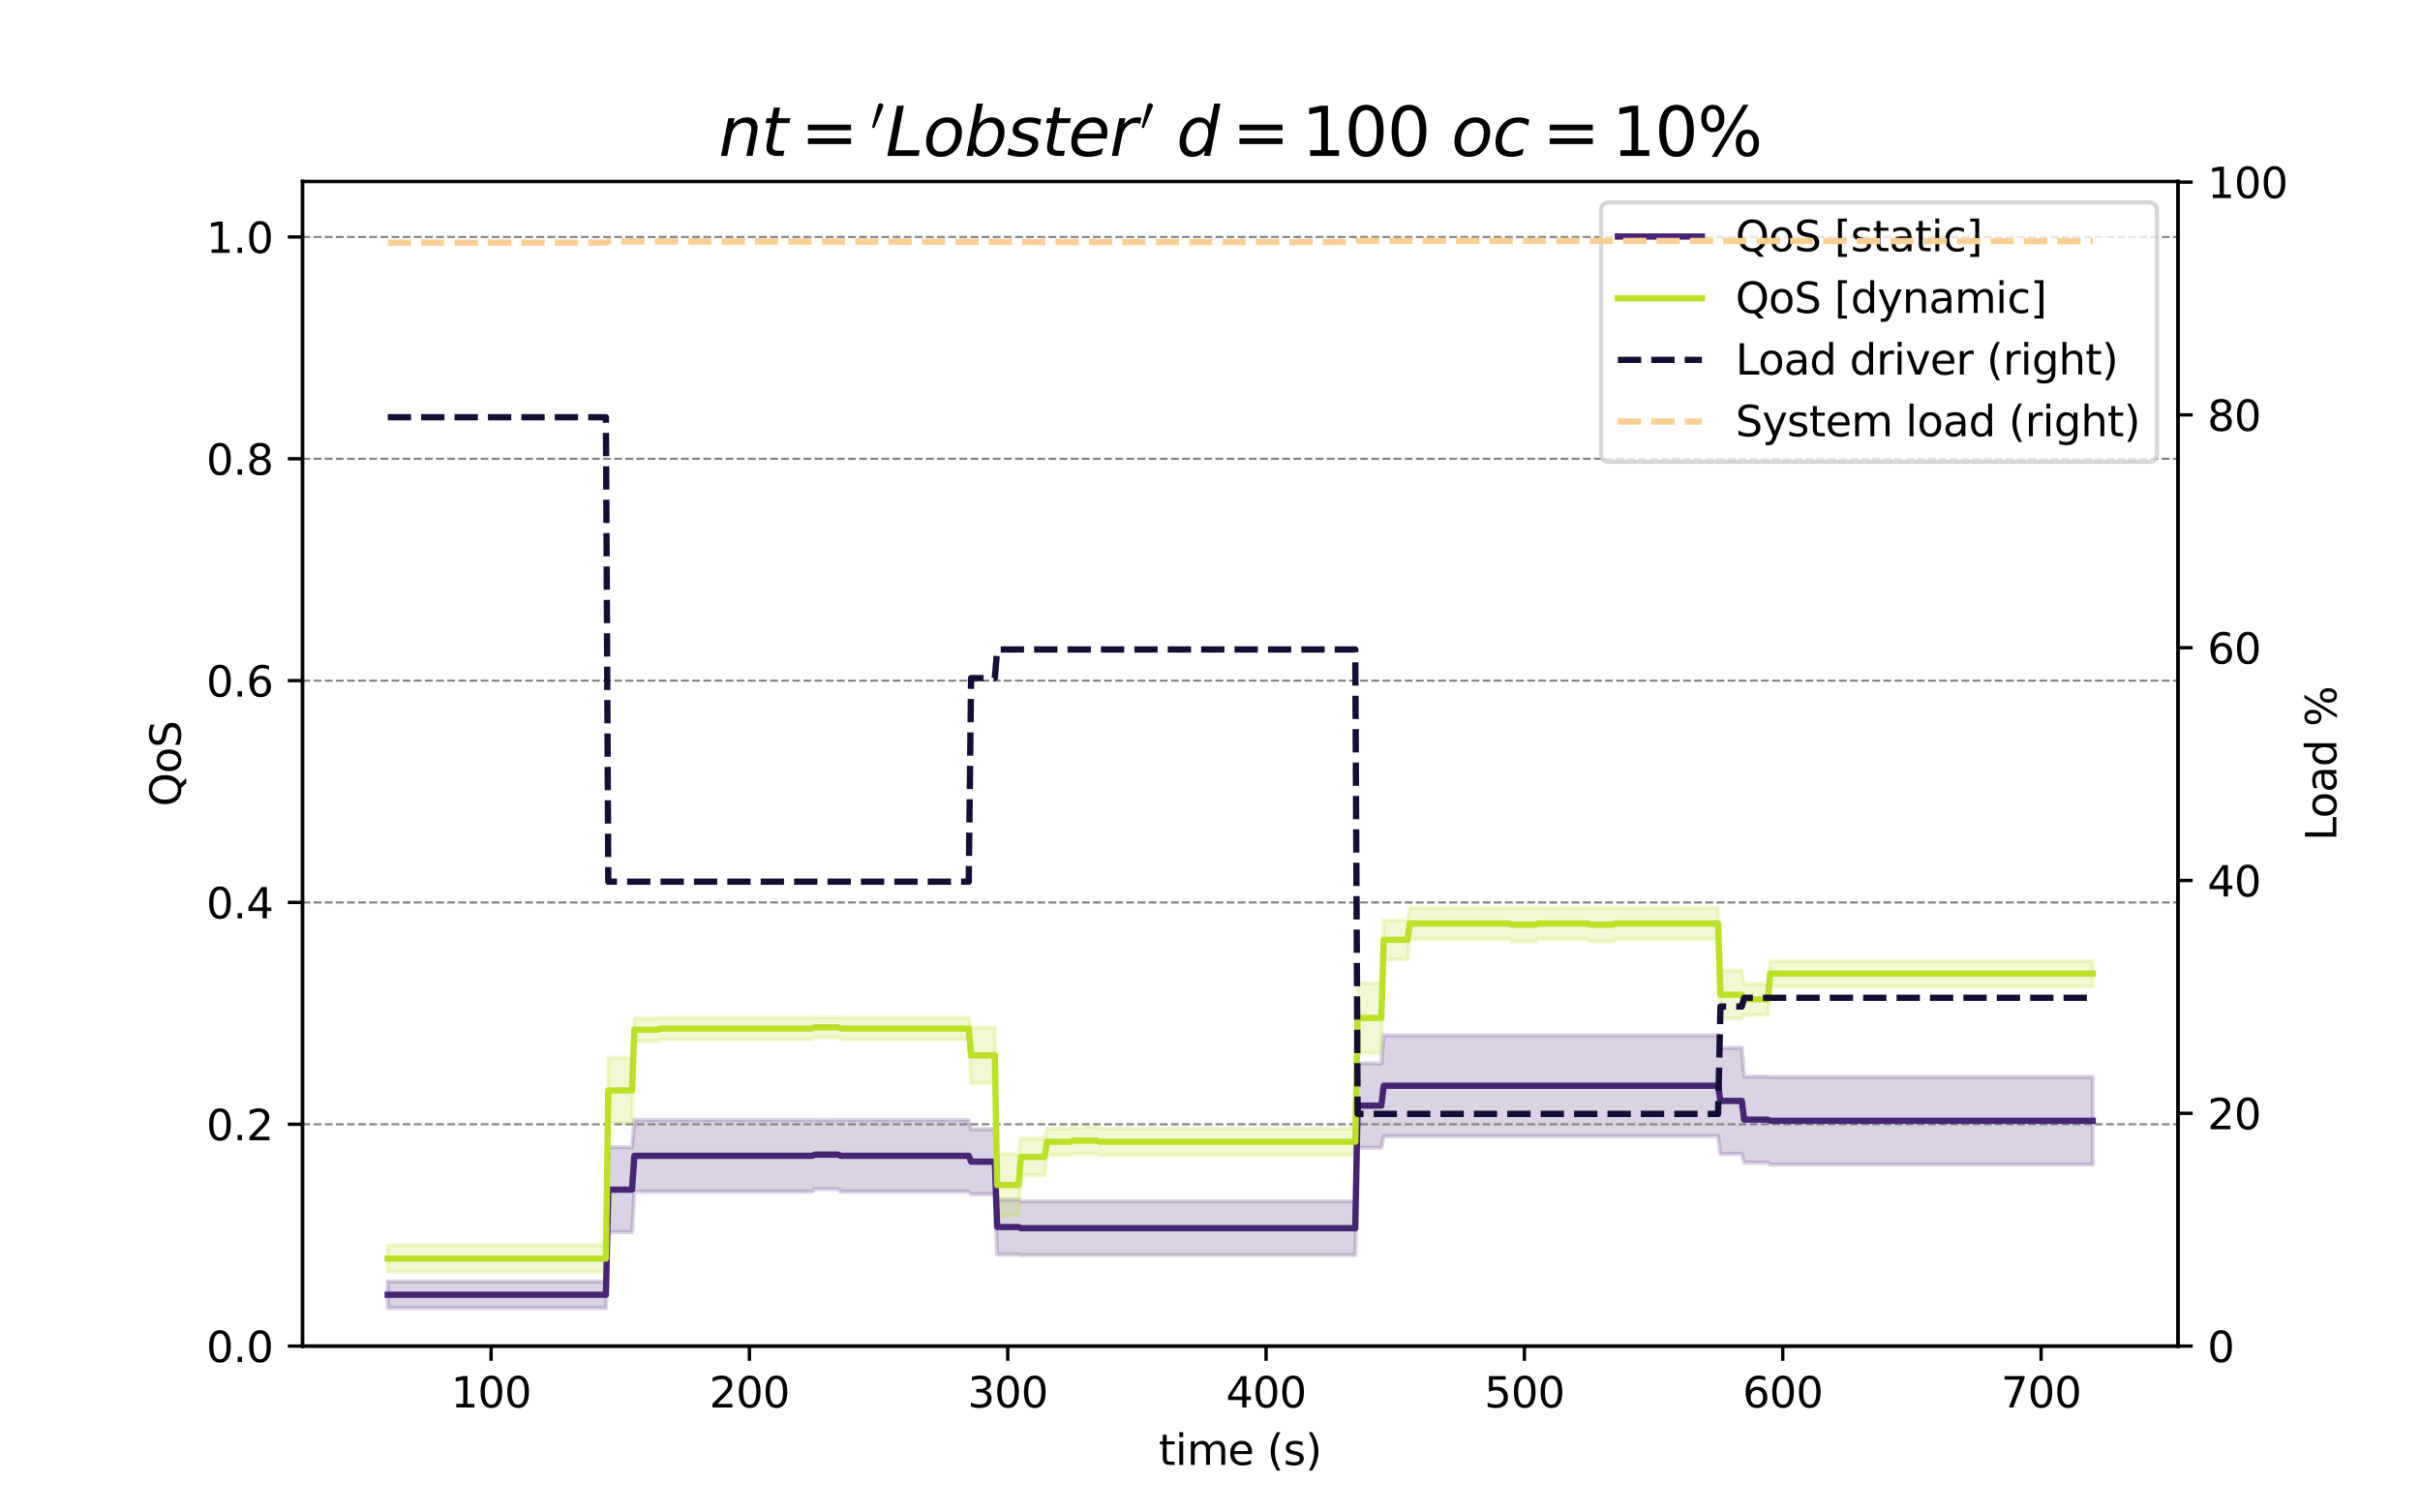 <?xml version="1.0" encoding="utf-8" standalone="no"?>
<!DOCTYPE svg PUBLIC "-//W3C//DTD SVG 1.1//EN"
  "http://www.w3.org/Graphics/SVG/1.1/DTD/svg11.dtd">
<svg xmlns:xlink="http://www.w3.org/1999/xlink" width="576pt" height="360pt" viewBox="0 0 576 360" xmlns="http://www.w3.org/2000/svg" version="1.1">
 <defs>
  <style type="text/css">*{stroke-linejoin: round; stroke-linecap: butt}</style>
 </defs>
 <g id="figure_1">
  <g id="patch_1">
   <path d="M 0 360 
L 576 360 
L 576 0 
L 0 0 
z
" style="fill: #ffffff"/>
  </g>
  <g id="axes_1">
   <g id="patch_2">
    <path d="M 72 320.4 
L 518.4 320.4 
L 518.4 43.2 
L 72 43.2 
z
" style="fill: #ffffff"/>
   </g>
   <g id="PolyCollection_1">
    <defs>
     <path id="m6884142d67" d="M 92.291 -48.659 
L 92.291 -54.995 
L 92.855 -54.995 
L 93.42 -54.995 
L 93.984 -54.995 
L 94.549 -54.995 
L 95.113 -54.995 
L 95.677 -54.995 
L 96.242 -54.995 
L 96.806 -54.995 
L 97.371 -54.995 
L 97.935 -54.995 
L 98.5 -54.995 
L 99.064 -54.995 
L 99.628 -54.995 
L 100.193 -54.995 
L 100.757 -54.995 
L 101.322 -54.995 
L 101.886 -54.995 
L 102.45 -54.995 
L 103.015 -54.995 
L 103.579 -54.995 
L 104.144 -54.995 
L 104.708 -54.995 
L 105.273 -54.995 
L 105.837 -54.995 
L 106.401 -54.995 
L 106.966 -54.995 
L 107.53 -54.995 
L 108.095 -54.995 
L 108.659 -54.995 
L 109.224 -54.995 
L 109.788 -54.995 
L 110.352 -54.995 
L 110.917 -54.995 
L 111.481 -54.995 
L 112.046 -54.995 
L 112.61 -54.995 
L 113.174 -54.995 
L 113.739 -54.995 
L 114.303 -54.995 
L 114.868 -54.995 
L 115.432 -54.995 
L 115.997 -54.995 
L 116.561 -54.995 
L 117.125 -54.995 
L 117.69 -54.995 
L 118.254 -54.995 
L 118.819 -54.995 
L 119.383 -54.995 
L 119.948 -54.995 
L 120.512 -54.995 
L 121.076 -54.995 
L 121.641 -54.995 
L 122.205 -54.995 
L 122.77 -54.995 
L 123.334 -54.995 
L 123.898 -54.995 
L 124.463 -54.995 
L 125.027 -54.995 
L 125.592 -54.995 
L 126.156 -54.995 
L 126.721 -54.995 
L 127.285 -54.995 
L 127.849 -54.995 
L 128.414 -54.995 
L 128.978 -54.995 
L 129.543 -54.995 
L 130.107 -54.995 
L 130.671 -54.995 
L 131.236 -54.995 
L 131.8 -54.995 
L 132.365 -54.995 
L 132.929 -54.995 
L 133.494 -54.995 
L 134.058 -54.995 
L 134.622 -54.995 
L 135.187 -54.995 
L 135.751 -54.995 
L 136.316 -54.995 
L 136.88 -54.995 
L 137.445 -54.995 
L 138.009 -54.995 
L 138.573 -54.995 
L 139.138 -54.995 
L 139.702 -54.995 
L 140.267 -54.995 
L 140.831 -54.995 
L 141.395 -54.995 
L 141.96 -54.995 
L 142.524 -54.995 
L 143.089 -54.995 
L 143.653 -54.995 
L 144.218 -54.995 
L 144.782 -86.939 
L 145.346 -86.939 
L 145.911 -86.939 
L 146.475 -86.939 
L 147.04 -86.939 
L 147.604 -86.939 
L 148.169 -86.939 
L 148.733 -86.939 
L 149.297 -86.939 
L 149.862 -86.939 
L 150.426 -86.939 
L 150.991 -93.415 
L 151.555 -93.415 
L 152.119 -93.415 
L 152.684 -93.415 
L 153.248 -93.415 
L 153.813 -93.415 
L 154.377 -93.415 
L 154.942 -93.415 
L 155.506 -93.415 
L 156.07 -93.415 
L 156.635 -93.415 
L 157.199 -93.415 
L 157.764 -93.415 
L 158.328 -93.415 
L 158.893 -93.415 
L 159.457 -93.415 
L 160.021 -93.415 
L 160.586 -93.415 
L 161.15 -93.415 
L 161.715 -93.415 
L 162.279 -93.415 
L 162.843 -93.415 
L 163.408 -93.415 
L 163.972 -93.415 
L 164.537 -93.415 
L 165.101 -93.415 
L 165.666 -93.415 
L 166.23 -93.415 
L 166.794 -93.415 
L 167.359 -93.415 
L 167.923 -93.415 
L 168.488 -93.415 
L 169.052 -93.415 
L 169.616 -93.415 
L 170.181 -93.415 
L 170.745 -93.415 
L 171.31 -93.415 
L 171.874 -93.415 
L 172.439 -93.415 
L 173.003 -93.415 
L 173.567 -93.415 
L 174.132 -93.415 
L 174.696 -93.415 
L 175.261 -93.415 
L 175.825 -93.415 
L 176.39 -93.415 
L 176.954 -93.415 
L 177.518 -93.415 
L 178.083 -93.415 
L 178.647 -93.415 
L 179.212 -93.415 
L 179.776 -93.415 
L 180.34 -93.415 
L 180.905 -93.415 
L 181.469 -93.415 
L 182.034 -93.415 
L 182.598 -93.415 
L 183.163 -93.415 
L 183.727 -93.415 
L 184.291 -93.415 
L 184.856 -93.415 
L 185.42 -93.415 
L 185.985 -93.415 
L 186.549 -93.415 
L 187.114 -93.415 
L 187.678 -93.415 
L 188.242 -93.415 
L 188.807 -93.415 
L 189.371 -93.415 
L 189.936 -93.415 
L 190.5 -93.415 
L 191.064 -93.415 
L 191.629 -93.415 
L 192.193 -93.415 
L 192.758 -93.415 
L 193.322 -93.415 
L 193.887 -93.371 
L 194.451 -93.371 
L 195.015 -93.371 
L 195.58 -93.371 
L 196.144 -93.371 
L 196.709 -93.371 
L 197.273 -93.371 
L 197.838 -93.371 
L 198.402 -93.371 
L 198.966 -93.371 
L 199.531 -93.371 
L 200.095 -93.415 
L 200.66 -93.415 
L 201.224 -93.415 
L 201.788 -93.415 
L 202.353 -93.415 
L 202.917 -93.415 
L 203.482 -93.415 
L 204.046 -93.415 
L 204.611 -93.415 
L 205.175 -93.415 
L 205.739 -93.415 
L 206.304 -93.415 
L 206.868 -93.415 
L 207.433 -93.415 
L 207.997 -93.415 
L 208.561 -93.415 
L 209.126 -93.415 
L 209.69 -93.415 
L 210.255 -93.415 
L 210.819 -93.415 
L 211.384 -93.415 
L 211.948 -93.415 
L 212.512 -93.415 
L 213.077 -93.415 
L 213.641 -93.415 
L 214.206 -93.415 
L 214.77 -93.415 
L 215.335 -93.415 
L 215.899 -93.415 
L 216.463 -93.415 
L 217.028 -93.415 
L 217.592 -93.415 
L 218.157 -93.415 
L 218.721 -93.415 
L 219.285 -93.415 
L 219.85 -93.415 
L 220.414 -93.415 
L 220.979 -93.415 
L 221.543 -93.415 
L 222.108 -93.415 
L 222.672 -93.415 
L 223.236 -93.415 
L 223.801 -93.415 
L 224.365 -93.415 
L 224.93 -93.415 
L 225.494 -93.415 
L 226.059 -93.415 
L 226.623 -93.415 
L 227.187 -93.415 
L 227.752 -93.415 
L 228.316 -93.415 
L 228.881 -93.415 
L 229.445 -93.415 
L 230.009 -93.415 
L 230.574 -93.415 
L 231.138 -91.231 
L 231.703 -91.231 
L 232.267 -91.231 
L 232.832 -91.231 
L 233.396 -91.231 
L 233.96 -91.231 
L 234.525 -91.231 
L 235.089 -91.231 
L 235.654 -91.231 
L 236.218 -91.231 
L 236.783 -91.231 
L 237.347 -74.498 
L 237.911 -74.498 
L 238.476 -74.498 
L 239.04 -74.498 
L 239.605 -74.498 
L 240.169 -74.498 
L 240.733 -74.498 
L 241.298 -74.498 
L 241.862 -74.498 
L 242.427 -74.498 
L 242.991 -74.074 
L 243.556 -74.074 
L 244.12 -74.074 
L 244.684 -74.074 
L 245.249 -74.074 
L 245.813 -74.074 
L 246.378 -74.074 
L 246.942 -74.074 
L 247.506 -74.074 
L 248.071 -74.074 
L 248.635 -74.074 
L 249.2 -74.074 
L 249.764 -74.074 
L 250.329 -74.074 
L 250.893 -74.074 
L 251.457 -74.074 
L 252.022 -74.074 
L 252.586 -74.074 
L 253.151 -74.074 
L 253.715 -74.074 
L 254.28 -74.074 
L 254.844 -74.074 
L 255.408 -74.074 
L 255.973 -74.074 
L 256.537 -74.074 
L 257.102 -74.074 
L 257.666 -74.074 
L 258.23 -74.074 
L 258.795 -74.074 
L 259.359 -74.074 
L 259.924 -74.074 
L 260.488 -74.074 
L 261.053 -74.074 
L 261.617 -74.074 
L 262.181 -74.074 
L 262.746 -74.074 
L 263.31 -74.074 
L 263.875 -74.074 
L 264.439 -74.074 
L 265.004 -74.074 
L 265.568 -74.074 
L 266.132 -74.074 
L 266.697 -74.074 
L 267.261 -74.074 
L 267.826 -74.074 
L 268.39 -74.074 
L 268.954 -74.074 
L 269.519 -74.074 
L 270.083 -74.074 
L 270.648 -74.074 
L 271.212 -74.074 
L 271.777 -74.074 
L 272.341 -74.074 
L 272.905 -74.074 
L 273.47 -74.074 
L 274.034 -74.074 
L 274.599 -74.074 
L 275.163 -74.074 
L 275.728 -74.074 
L 276.292 -74.074 
L 276.856 -74.074 
L 277.421 -74.074 
L 277.985 -74.074 
L 278.55 -74.074 
L 279.114 -74.074 
L 279.678 -74.074 
L 280.243 -74.074 
L 280.807 -74.074 
L 281.372 -74.074 
L 281.936 -74.074 
L 282.501 -74.074 
L 283.065 -74.074 
L 283.629 -74.074 
L 284.194 -74.074 
L 284.758 -74.074 
L 285.323 -74.074 
L 285.887 -74.074 
L 286.451 -74.074 
L 287.016 -74.074 
L 287.58 -74.074 
L 288.145 -74.074 
L 288.709 -74.074 
L 289.274 -74.074 
L 289.838 -74.074 
L 290.402 -74.074 
L 290.967 -74.074 
L 291.531 -74.074 
L 292.096 -74.074 
L 292.66 -74.074 
L 293.225 -74.074 
L 293.789 -74.074 
L 294.353 -74.074 
L 294.918 -74.074 
L 295.482 -74.074 
L 296.047 -74.074 
L 296.611 -74.074 
L 297.175 -74.074 
L 297.74 -74.074 
L 298.304 -74.074 
L 298.869 -74.074 
L 299.433 -74.074 
L 299.998 -74.074 
L 300.562 -74.074 
L 301.126 -74.074 
L 301.691 -74.074 
L 302.255 -74.074 
L 302.82 -74.074 
L 303.384 -74.074 
L 303.949 -74.074 
L 304.513 -74.074 
L 305.077 -74.074 
L 305.642 -74.074 
L 306.206 -74.074 
L 306.771 -74.074 
L 307.335 -74.074 
L 307.899 -74.074 
L 308.464 -74.074 
L 309.028 -74.074 
L 309.593 -74.074 
L 310.157 -74.074 
L 310.722 -74.074 
L 311.286 -74.074 
L 311.85 -74.074 
L 312.415 -74.074 
L 312.979 -74.074 
L 313.544 -74.074 
L 314.108 -74.074 
L 314.673 -74.074 
L 315.237 -74.074 
L 315.801 -74.074 
L 316.366 -74.074 
L 316.93 -74.074 
L 317.495 -74.074 
L 318.059 -74.074 
L 318.623 -74.074 
L 319.188 -74.074 
L 319.752 -74.074 
L 320.317 -74.074 
L 320.881 -74.074 
L 321.446 -74.074 
L 322.01 -74.074 
L 322.574 -74.074 
L 323.139 -106.879 
L 323.703 -106.879 
L 324.268 -106.879 
L 324.832 -106.879 
L 325.396 -106.879 
L 325.961 -106.879 
L 326.525 -106.879 
L 327.09 -106.879 
L 327.654 -106.879 
L 328.219 -106.879 
L 328.783 -106.879 
L 329.347 -113.556 
L 329.912 -113.556 
L 330.476 -113.556 
L 331.041 -113.556 
L 331.605 -113.556 
L 332.17 -113.556 
L 332.734 -113.556 
L 333.298 -113.556 
L 333.863 -113.556 
L 334.427 -113.556 
L 334.992 -113.556 
L 335.556 -113.556 
L 336.12 -113.556 
L 336.685 -113.556 
L 337.249 -113.556 
L 337.814 -113.556 
L 338.378 -113.556 
L 338.943 -113.556 
L 339.507 -113.556 
L 340.071 -113.556 
L 340.636 -113.556 
L 341.2 -113.556 
L 341.765 -113.556 
L 342.329 -113.556 
L 342.894 -113.556 
L 343.458 -113.556 
L 344.022 -113.556 
L 344.587 -113.556 
L 345.151 -113.556 
L 345.716 -113.556 
L 346.28 -113.556 
L 346.844 -113.556 
L 347.409 -113.556 
L 347.973 -113.556 
L 348.538 -113.556 
L 349.102 -113.556 
L 349.667 -113.556 
L 350.231 -113.556 
L 350.795 -113.556 
L 351.36 -113.556 
L 351.924 -113.556 
L 352.489 -113.556 
L 353.053 -113.556 
L 353.617 -113.556 
L 354.182 -113.556 
L 354.746 -113.556 
L 355.311 -113.556 
L 355.875 -113.556 
L 356.44 -113.556 
L 357.004 -113.556 
L 357.568 -113.556 
L 358.133 -113.556 
L 358.697 -113.556 
L 359.262 -113.556 
L 359.826 -113.556 
L 360.391 -113.556 
L 360.955 -113.556 
L 361.519 -113.556 
L 362.084 -113.556 
L 362.648 -113.556 
L 363.213 -113.556 
L 363.777 -113.556 
L 364.341 -113.556 
L 364.906 -113.556 
L 365.47 -113.556 
L 366.035 -113.556 
L 366.599 -113.556 
L 367.164 -113.556 
L 367.728 -113.556 
L 368.292 -113.556 
L 368.857 -113.556 
L 369.421 -113.556 
L 369.986 -113.556 
L 370.55 -113.556 
L 371.115 -113.556 
L 371.679 -113.556 
L 372.243 -113.556 
L 372.808 -113.556 
L 373.372 -113.556 
L 373.937 -113.556 
L 374.501 -113.556 
L 375.065 -113.556 
L 375.63 -113.556 
L 376.194 -113.556 
L 376.759 -113.556 
L 377.323 -113.556 
L 377.888 -113.556 
L 378.452 -113.556 
L 379.016 -113.556 
L 379.581 -113.556 
L 380.145 -113.556 
L 380.71 -113.556 
L 381.274 -113.556 
L 381.839 -113.556 
L 382.403 -113.556 
L 382.967 -113.556 
L 383.532 -113.556 
L 384.096 -113.556 
L 384.661 -113.556 
L 385.225 -113.556 
L 385.789 -113.556 
L 386.354 -113.556 
L 386.918 -113.556 
L 387.483 -113.556 
L 388.047 -113.556 
L 388.612 -113.556 
L 389.176 -113.556 
L 389.74 -113.556 
L 390.305 -113.556 
L 390.869 -113.556 
L 391.434 -113.556 
L 391.998 -113.556 
L 392.562 -113.556 
L 393.127 -113.556 
L 393.691 -113.556 
L 394.256 -113.556 
L 394.82 -113.556 
L 395.385 -113.556 
L 395.949 -113.556 
L 396.513 -113.556 
L 397.078 -113.556 
L 397.642 -113.556 
L 398.207 -113.556 
L 398.771 -113.556 
L 399.336 -113.556 
L 399.9 -113.556 
L 400.464 -113.556 
L 401.029 -113.556 
L 401.593 -113.556 
L 402.158 -113.556 
L 402.722 -113.556 
L 403.286 -113.556 
L 403.851 -113.556 
L 404.415 -113.556 
L 404.98 -113.556 
L 405.544 -113.556 
L 406.109 -113.556 
L 406.673 -113.556 
L 407.237 -113.556 
L 407.802 -113.556 
L 408.366 -113.556 
L 408.931 -113.556 
L 409.495 -110.564 
L 410.06 -110.564 
L 410.624 -110.564 
L 411.188 -110.564 
L 411.753 -110.564 
L 412.317 -110.564 
L 412.882 -110.564 
L 413.446 -110.564 
L 414.01 -110.564 
L 414.575 -110.564 
L 415.139 -103.75 
L 415.704 -103.75 
L 416.268 -103.75 
L 416.833 -103.75 
L 417.397 -103.75 
L 417.961 -103.75 
L 418.526 -103.75 
L 419.09 -103.75 
L 419.655 -103.75 
L 420.219 -103.75 
L 420.784 -103.75 
L 421.348 -103.664 
L 421.912 -103.664 
L 422.477 -103.664 
L 423.041 -103.664 
L 423.606 -103.664 
L 424.17 -103.664 
L 424.734 -103.664 
L 425.299 -103.664 
L 425.863 -103.664 
L 426.428 -103.664 
L 426.992 -103.664 
L 427.557 -103.664 
L 428.121 -103.664 
L 428.685 -103.664 
L 429.25 -103.664 
L 429.814 -103.664 
L 430.379 -103.664 
L 430.943 -103.664 
L 431.507 -103.664 
L 432.072 -103.664 
L 432.636 -103.664 
L 433.201 -103.664 
L 433.765 -103.664 
L 434.33 -103.664 
L 434.894 -103.664 
L 435.458 -103.664 
L 436.023 -103.664 
L 436.587 -103.664 
L 437.152 -103.664 
L 437.716 -103.664 
L 438.281 -103.664 
L 438.845 -103.664 
L 439.409 -103.664 
L 439.974 -103.664 
L 440.538 -103.664 
L 441.103 -103.664 
L 441.667 -103.664 
L 442.231 -103.664 
L 442.796 -103.664 
L 443.36 -103.664 
L 443.925 -103.664 
L 444.489 -103.664 
L 445.054 -103.664 
L 445.618 -103.664 
L 446.182 -103.664 
L 446.747 -103.664 
L 447.311 -103.664 
L 447.876 -103.664 
L 448.44 -103.664 
L 449.005 -103.664 
L 449.569 -103.664 
L 450.133 -103.664 
L 450.698 -103.664 
L 451.262 -103.664 
L 451.827 -103.664 
L 452.391 -103.664 
L 452.955 -103.664 
L 453.52 -103.664 
L 454.084 -103.664 
L 454.649 -103.664 
L 455.213 -103.664 
L 455.778 -103.664 
L 456.342 -103.664 
L 456.906 -103.664 
L 457.471 -103.664 
L 458.035 -103.664 
L 458.6 -103.664 
L 459.164 -103.664 
L 459.729 -103.664 
L 460.293 -103.664 
L 460.857 -103.664 
L 461.422 -103.664 
L 461.986 -103.664 
L 462.551 -103.664 
L 463.115 -103.664 
L 463.679 -103.664 
L 464.244 -103.664 
L 464.808 -103.664 
L 465.373 -103.664 
L 465.937 -103.664 
L 466.502 -103.664 
L 467.066 -103.664 
L 467.63 -103.664 
L 468.195 -103.664 
L 468.759 -103.664 
L 469.324 -103.664 
L 469.888 -103.664 
L 470.452 -103.664 
L 471.017 -103.664 
L 471.581 -103.664 
L 472.146 -103.664 
L 472.71 -103.664 
L 473.275 -103.664 
L 473.839 -103.664 
L 474.403 -103.664 
L 474.968 -103.664 
L 475.532 -103.664 
L 476.097 -103.664 
L 476.661 -103.664 
L 477.226 -103.664 
L 477.79 -103.664 
L 478.354 -103.664 
L 478.919 -103.664 
L 479.483 -103.664 
L 480.048 -103.664 
L 480.612 -103.664 
L 481.176 -103.664 
L 481.741 -103.664 
L 482.305 -103.664 
L 482.87 -103.664 
L 483.434 -103.664 
L 483.999 -103.664 
L 484.563 -103.664 
L 485.127 -103.664 
L 485.692 -103.664 
L 486.256 -103.664 
L 486.821 -103.664 
L 487.385 -103.664 
L 487.95 -103.664 
L 488.514 -103.664 
L 489.078 -103.664 
L 489.643 -103.664 
L 490.207 -103.664 
L 490.772 -103.664 
L 491.336 -103.664 
L 491.9 -103.664 
L 492.465 -103.664 
L 493.029 -103.664 
L 493.594 -103.664 
L 494.158 -103.664 
L 494.723 -103.664 
L 495.287 -103.664 
L 495.851 -103.664 
L 496.416 -103.664 
L 496.98 -103.664 
L 497.545 -103.664 
L 498.109 -103.664 
L 498.109 -82.803 
L 498.109 -82.803 
L 497.545 -82.803 
L 496.98 -82.803 
L 496.416 -82.803 
L 495.851 -82.803 
L 495.287 -82.803 
L 494.723 -82.803 
L 494.158 -82.803 
L 493.594 -82.803 
L 493.029 -82.803 
L 492.465 -82.803 
L 491.9 -82.803 
L 491.336 -82.803 
L 490.772 -82.803 
L 490.207 -82.803 
L 489.643 -82.803 
L 489.078 -82.803 
L 488.514 -82.803 
L 487.95 -82.803 
L 487.385 -82.803 
L 486.821 -82.803 
L 486.256 -82.803 
L 485.692 -82.803 
L 485.127 -82.803 
L 484.563 -82.803 
L 483.999 -82.803 
L 483.434 -82.803 
L 482.87 -82.803 
L 482.305 -82.803 
L 481.741 -82.803 
L 481.176 -82.803 
L 480.612 -82.803 
L 480.048 -82.803 
L 479.483 -82.803 
L 478.919 -82.803 
L 478.354 -82.803 
L 477.79 -82.803 
L 477.226 -82.803 
L 476.661 -82.803 
L 476.097 -82.803 
L 475.532 -82.803 
L 474.968 -82.803 
L 474.403 -82.803 
L 473.839 -82.803 
L 473.275 -82.803 
L 472.71 -82.803 
L 472.146 -82.803 
L 471.581 -82.803 
L 471.017 -82.803 
L 470.452 -82.803 
L 469.888 -82.803 
L 469.324 -82.803 
L 468.759 -82.803 
L 468.195 -82.803 
L 467.63 -82.803 
L 467.066 -82.803 
L 466.502 -82.803 
L 465.937 -82.803 
L 465.373 -82.803 
L 464.808 -82.803 
L 464.244 -82.803 
L 463.679 -82.803 
L 463.115 -82.803 
L 462.551 -82.803 
L 461.986 -82.803 
L 461.422 -82.803 
L 460.857 -82.803 
L 460.293 -82.803 
L 459.729 -82.803 
L 459.164 -82.803 
L 458.6 -82.803 
L 458.035 -82.803 
L 457.471 -82.803 
L 456.906 -82.803 
L 456.342 -82.803 
L 455.778 -82.803 
L 455.213 -82.803 
L 454.649 -82.803 
L 454.084 -82.803 
L 453.52 -82.803 
L 452.955 -82.803 
L 452.391 -82.803 
L 451.827 -82.803 
L 451.262 -82.803 
L 450.698 -82.803 
L 450.133 -82.803 
L 449.569 -82.803 
L 449.005 -82.803 
L 448.44 -82.803 
L 447.876 -82.803 
L 447.311 -82.803 
L 446.747 -82.803 
L 446.182 -82.803 
L 445.618 -82.803 
L 445.054 -82.803 
L 444.489 -82.803 
L 443.925 -82.803 
L 443.36 -82.803 
L 442.796 -82.803 
L 442.231 -82.803 
L 441.667 -82.803 
L 441.103 -82.803 
L 440.538 -82.803 
L 439.974 -82.803 
L 439.409 -82.803 
L 438.845 -82.803 
L 438.281 -82.803 
L 437.716 -82.803 
L 437.152 -82.803 
L 436.587 -82.803 
L 436.023 -82.803 
L 435.458 -82.803 
L 434.894 -82.803 
L 434.33 -82.803 
L 433.765 -82.803 
L 433.201 -82.803 
L 432.636 -82.803 
L 432.072 -82.803 
L 431.507 -82.803 
L 430.943 -82.803 
L 430.379 -82.803 
L 429.814 -82.803 
L 429.25 -82.803 
L 428.685 -82.803 
L 428.121 -82.803 
L 427.557 -82.803 
L 426.992 -82.803 
L 426.428 -82.803 
L 425.863 -82.803 
L 425.299 -82.803 
L 424.734 -82.803 
L 424.17 -82.803 
L 423.606 -82.803 
L 423.041 -82.803 
L 422.477 -82.803 
L 421.912 -82.803 
L 421.348 -82.803 
L 420.784 -83.273 
L 420.219 -83.273 
L 419.655 -83.273 
L 419.09 -83.273 
L 418.526 -83.273 
L 417.961 -83.273 
L 417.397 -83.273 
L 416.833 -83.273 
L 416.268 -83.273 
L 415.704 -83.273 
L 415.139 -83.273 
L 414.575 -85.352 
L 414.01 -85.352 
L 413.446 -85.352 
L 412.882 -85.352 
L 412.317 -85.352 
L 411.753 -85.352 
L 411.188 -85.352 
L 410.624 -85.352 
L 410.06 -85.352 
L 409.495 -85.352 
L 408.931 -89.585 
L 408.366 -89.585 
L 407.802 -89.585 
L 407.237 -89.585 
L 406.673 -89.585 
L 406.109 -89.585 
L 405.544 -89.585 
L 404.98 -89.585 
L 404.415 -89.585 
L 403.851 -89.585 
L 403.286 -89.585 
L 402.722 -89.585 
L 402.158 -89.585 
L 401.593 -89.585 
L 401.029 -89.585 
L 400.464 -89.585 
L 399.9 -89.585 
L 399.336 -89.585 
L 398.771 -89.585 
L 398.207 -89.585 
L 397.642 -89.585 
L 397.078 -89.585 
L 396.513 -89.585 
L 395.949 -89.585 
L 395.385 -89.585 
L 394.82 -89.585 
L 394.256 -89.585 
L 393.691 -89.585 
L 393.127 -89.585 
L 392.562 -89.585 
L 391.998 -89.585 
L 391.434 -89.585 
L 390.869 -89.585 
L 390.305 -89.585 
L 389.74 -89.585 
L 389.176 -89.585 
L 388.612 -89.585 
L 388.047 -89.585 
L 387.483 -89.585 
L 386.918 -89.585 
L 386.354 -89.585 
L 385.789 -89.585 
L 385.225 -89.585 
L 384.661 -89.585 
L 384.096 -89.585 
L 383.532 -89.585 
L 382.967 -89.585 
L 382.403 -89.585 
L 381.839 -89.585 
L 381.274 -89.585 
L 380.71 -89.585 
L 380.145 -89.585 
L 379.581 -89.585 
L 379.016 -89.585 
L 378.452 -89.585 
L 377.888 -89.585 
L 377.323 -89.585 
L 376.759 -89.585 
L 376.194 -89.585 
L 375.63 -89.585 
L 375.065 -89.585 
L 374.501 -89.585 
L 373.937 -89.585 
L 373.372 -89.585 
L 372.808 -89.585 
L 372.243 -89.585 
L 371.679 -89.585 
L 371.115 -89.585 
L 370.55 -89.585 
L 369.986 -89.585 
L 369.421 -89.585 
L 368.857 -89.585 
L 368.292 -89.585 
L 367.728 -89.585 
L 367.164 -89.585 
L 366.599 -89.585 
L 366.035 -89.585 
L 365.47 -89.585 
L 364.906 -89.585 
L 364.341 -89.585 
L 363.777 -89.585 
L 363.213 -89.585 
L 362.648 -89.585 
L 362.084 -89.585 
L 361.519 -89.585 
L 360.955 -89.585 
L 360.391 -89.585 
L 359.826 -89.585 
L 359.262 -89.585 
L 358.697 -89.585 
L 358.133 -89.585 
L 357.568 -89.585 
L 357.004 -89.585 
L 356.44 -89.585 
L 355.875 -89.585 
L 355.311 -89.585 
L 354.746 -89.585 
L 354.182 -89.585 
L 353.617 -89.585 
L 353.053 -89.585 
L 352.489 -89.585 
L 351.924 -89.585 
L 351.36 -89.585 
L 350.795 -89.585 
L 350.231 -89.585 
L 349.667 -89.585 
L 349.102 -89.585 
L 348.538 -89.585 
L 347.973 -89.585 
L 347.409 -89.585 
L 346.844 -89.585 
L 346.28 -89.585 
L 345.716 -89.585 
L 345.151 -89.585 
L 344.587 -89.585 
L 344.022 -89.585 
L 343.458 -89.585 
L 342.894 -89.585 
L 342.329 -89.585 
L 341.765 -89.585 
L 341.2 -89.585 
L 340.636 -89.585 
L 340.071 -89.585 
L 339.507 -89.585 
L 338.943 -89.585 
L 338.378 -89.585 
L 337.814 -89.585 
L 337.249 -89.585 
L 336.685 -89.585 
L 336.12 -89.585 
L 335.556 -89.585 
L 334.992 -89.585 
L 334.427 -89.585 
L 333.863 -89.585 
L 333.298 -89.585 
L 332.734 -89.585 
L 332.17 -89.585 
L 331.605 -89.585 
L 331.041 -89.585 
L 330.476 -89.585 
L 329.912 -89.585 
L 329.347 -89.585 
L 328.783 -86.815 
L 328.219 -86.815 
L 327.654 -86.815 
L 327.09 -86.815 
L 326.525 -86.815 
L 325.961 -86.815 
L 325.396 -86.815 
L 324.832 -86.815 
L 324.268 -86.815 
L 323.703 -86.815 
L 323.139 -86.815 
L 322.574 -61.26 
L 322.01 -61.26 
L 321.446 -61.26 
L 320.881 -61.26 
L 320.317 -61.26 
L 319.752 -61.26 
L 319.188 -61.26 
L 318.623 -61.26 
L 318.059 -61.26 
L 317.495 -61.26 
L 316.93 -61.26 
L 316.366 -61.26 
L 315.801 -61.26 
L 315.237 -61.26 
L 314.673 -61.26 
L 314.108 -61.26 
L 313.544 -61.26 
L 312.979 -61.26 
L 312.415 -61.26 
L 311.85 -61.26 
L 311.286 -61.26 
L 310.722 -61.26 
L 310.157 -61.26 
L 309.593 -61.26 
L 309.028 -61.26 
L 308.464 -61.26 
L 307.899 -61.26 
L 307.335 -61.26 
L 306.771 -61.26 
L 306.206 -61.26 
L 305.642 -61.26 
L 305.077 -61.26 
L 304.513 -61.26 
L 303.949 -61.26 
L 303.384 -61.26 
L 302.82 -61.26 
L 302.255 -61.26 
L 301.691 -61.26 
L 301.126 -61.26 
L 300.562 -61.26 
L 299.998 -61.26 
L 299.433 -61.26 
L 298.869 -61.26 
L 298.304 -61.26 
L 297.74 -61.26 
L 297.175 -61.26 
L 296.611 -61.26 
L 296.047 -61.26 
L 295.482 -61.26 
L 294.918 -61.26 
L 294.353 -61.26 
L 293.789 -61.26 
L 293.225 -61.26 
L 292.66 -61.26 
L 292.096 -61.26 
L 291.531 -61.26 
L 290.967 -61.26 
L 290.402 -61.26 
L 289.838 -61.26 
L 289.274 -61.26 
L 288.709 -61.26 
L 288.145 -61.26 
L 287.58 -61.26 
L 287.016 -61.26 
L 286.451 -61.26 
L 285.887 -61.26 
L 285.323 -61.26 
L 284.758 -61.26 
L 284.194 -61.26 
L 283.629 -61.26 
L 283.065 -61.26 
L 282.501 -61.26 
L 281.936 -61.26 
L 281.372 -61.26 
L 280.807 -61.26 
L 280.243 -61.26 
L 279.678 -61.26 
L 279.114 -61.26 
L 278.55 -61.26 
L 277.985 -61.26 
L 277.421 -61.26 
L 276.856 -61.26 
L 276.292 -61.26 
L 275.728 -61.26 
L 275.163 -61.26 
L 274.599 -61.26 
L 274.034 -61.26 
L 273.47 -61.26 
L 272.905 -61.26 
L 272.341 -61.26 
L 271.777 -61.26 
L 271.212 -61.26 
L 270.648 -61.26 
L 270.083 -61.26 
L 269.519 -61.26 
L 268.954 -61.26 
L 268.39 -61.26 
L 267.826 -61.26 
L 267.261 -61.26 
L 266.697 -61.26 
L 266.132 -61.26 
L 265.568 -61.26 
L 265.004 -61.26 
L 264.439 -61.26 
L 263.875 -61.26 
L 263.31 -61.26 
L 262.746 -61.26 
L 262.181 -61.26 
L 261.617 -61.26 
L 261.053 -61.26 
L 260.488 -61.26 
L 259.924 -61.26 
L 259.359 -61.26 
L 258.795 -61.26 
L 258.23 -61.26 
L 257.666 -61.26 
L 257.102 -61.26 
L 256.537 -61.26 
L 255.973 -61.26 
L 255.408 -61.26 
L 254.844 -61.26 
L 254.28 -61.26 
L 253.715 -61.26 
L 253.151 -61.26 
L 252.586 -61.26 
L 252.022 -61.26 
L 251.457 -61.26 
L 250.893 -61.26 
L 250.329 -61.26 
L 249.764 -61.26 
L 249.2 -61.26 
L 248.635 -61.26 
L 248.071 -61.26 
L 247.506 -61.26 
L 246.942 -61.26 
L 246.378 -61.26 
L 245.813 -61.26 
L 245.249 -61.26 
L 244.684 -61.26 
L 244.12 -61.26 
L 243.556 -61.26 
L 242.991 -61.26 
L 242.427 -61.393 
L 241.862 -61.393 
L 241.298 -61.393 
L 240.733 -61.393 
L 240.169 -61.393 
L 239.605 -61.393 
L 239.04 -61.393 
L 238.476 -61.393 
L 237.911 -61.393 
L 237.347 -61.393 
L 236.783 -75.783 
L 236.218 -75.783 
L 235.654 -75.783 
L 235.089 -75.783 
L 234.525 -75.783 
L 233.96 -75.783 
L 233.396 -75.783 
L 232.832 -75.783 
L 232.267 -75.783 
L 231.703 -75.783 
L 231.138 -75.783 
L 230.574 -76.379 
L 230.009 -76.379 
L 229.445 -76.379 
L 228.881 -76.379 
L 228.316 -76.379 
L 227.752 -76.379 
L 227.187 -76.379 
L 226.623 -76.379 
L 226.059 -76.379 
L 225.494 -76.379 
L 224.93 -76.379 
L 224.365 -76.379 
L 223.801 -76.379 
L 223.236 -76.379 
L 222.672 -76.379 
L 222.108 -76.379 
L 221.543 -76.379 
L 220.979 -76.379 
L 220.414 -76.379 
L 219.85 -76.379 
L 219.285 -76.379 
L 218.721 -76.379 
L 218.157 -76.379 
L 217.592 -76.379 
L 217.028 -76.379 
L 216.463 -76.379 
L 215.899 -76.379 
L 215.335 -76.379 
L 214.77 -76.379 
L 214.206 -76.379 
L 213.641 -76.379 
L 213.077 -76.379 
L 212.512 -76.379 
L 211.948 -76.379 
L 211.384 -76.379 
L 210.819 -76.379 
L 210.255 -76.379 
L 209.69 -76.379 
L 209.126 -76.379 
L 208.561 -76.379 
L 207.997 -76.379 
L 207.433 -76.379 
L 206.868 -76.379 
L 206.304 -76.379 
L 205.739 -76.379 
L 205.175 -76.379 
L 204.611 -76.379 
L 204.046 -76.379 
L 203.482 -76.379 
L 202.917 -76.379 
L 202.353 -76.379 
L 201.788 -76.379 
L 201.224 -76.379 
L 200.66 -76.379 
L 200.095 -76.379 
L 199.531 -76.978 
L 198.966 -76.978 
L 198.402 -76.978 
L 197.838 -76.978 
L 197.273 -76.978 
L 196.709 -76.978 
L 196.144 -76.978 
L 195.58 -76.978 
L 195.015 -76.978 
L 194.451 -76.978 
L 193.887 -76.978 
L 193.322 -76.379 
L 192.758 -76.379 
L 192.193 -76.379 
L 191.629 -76.379 
L 191.064 -76.379 
L 190.5 -76.379 
L 189.936 -76.379 
L 189.371 -76.379 
L 188.807 -76.379 
L 188.242 -76.379 
L 187.678 -76.379 
L 187.114 -76.379 
L 186.549 -76.379 
L 185.985 -76.379 
L 185.42 -76.379 
L 184.856 -76.379 
L 184.291 -76.379 
L 183.727 -76.379 
L 183.163 -76.379 
L 182.598 -76.379 
L 182.034 -76.379 
L 181.469 -76.379 
L 180.905 -76.379 
L 180.34 -76.379 
L 179.776 -76.379 
L 179.212 -76.379 
L 178.647 -76.379 
L 178.083 -76.379 
L 177.518 -76.379 
L 176.954 -76.379 
L 176.39 -76.379 
L 175.825 -76.379 
L 175.261 -76.379 
L 174.696 -76.379 
L 174.132 -76.379 
L 173.567 -76.379 
L 173.003 -76.379 
L 172.439 -76.379 
L 171.874 -76.379 
L 171.31 -76.379 
L 170.745 -76.379 
L 170.181 -76.379 
L 169.616 -76.379 
L 169.052 -76.379 
L 168.488 -76.379 
L 167.923 -76.379 
L 167.359 -76.379 
L 166.794 -76.379 
L 166.23 -76.379 
L 165.666 -76.379 
L 165.101 -76.379 
L 164.537 -76.379 
L 163.972 -76.379 
L 163.408 -76.379 
L 162.843 -76.379 
L 162.279 -76.379 
L 161.715 -76.379 
L 161.15 -76.379 
L 160.586 -76.379 
L 160.021 -76.379 
L 159.457 -76.379 
L 158.893 -76.379 
L 158.328 -76.379 
L 157.764 -76.379 
L 157.199 -76.379 
L 156.635 -76.379 
L 156.07 -76.379 
L 155.506 -76.379 
L 154.942 -76.379 
L 154.377 -76.379 
L 153.813 -76.379 
L 153.248 -76.379 
L 152.684 -76.379 
L 152.119 -76.379 
L 151.555 -76.379 
L 150.991 -76.379 
L 150.426 -66.737 
L 149.862 -66.737 
L 149.297 -66.737 
L 148.733 -66.737 
L 148.169 -66.737 
L 147.604 -66.737 
L 147.04 -66.737 
L 146.475 -66.737 
L 145.911 -66.737 
L 145.346 -66.737 
L 144.782 -66.737 
L 144.218 -48.659 
L 143.653 -48.659 
L 143.089 -48.659 
L 142.524 -48.659 
L 141.96 -48.659 
L 141.395 -48.659 
L 140.831 -48.659 
L 140.267 -48.659 
L 139.702 -48.659 
L 139.138 -48.659 
L 138.573 -48.659 
L 138.009 -48.659 
L 137.445 -48.659 
L 136.88 -48.659 
L 136.316 -48.659 
L 135.751 -48.659 
L 135.187 -48.659 
L 134.622 -48.659 
L 134.058 -48.659 
L 133.494 -48.659 
L 132.929 -48.659 
L 132.365 -48.659 
L 131.8 -48.659 
L 131.236 -48.659 
L 130.671 -48.659 
L 130.107 -48.659 
L 129.543 -48.659 
L 128.978 -48.659 
L 128.414 -48.659 
L 127.849 -48.659 
L 127.285 -48.659 
L 126.721 -48.659 
L 126.156 -48.659 
L 125.592 -48.659 
L 125.027 -48.659 
L 124.463 -48.659 
L 123.898 -48.659 
L 123.334 -48.659 
L 122.77 -48.659 
L 122.205 -48.659 
L 121.641 -48.659 
L 121.076 -48.659 
L 120.512 -48.659 
L 119.948 -48.659 
L 119.383 -48.659 
L 118.819 -48.659 
L 118.254 -48.659 
L 117.69 -48.659 
L 117.125 -48.659 
L 116.561 -48.659 
L 115.997 -48.659 
L 115.432 -48.659 
L 114.868 -48.659 
L 114.303 -48.659 
L 113.739 -48.659 
L 113.174 -48.659 
L 112.61 -48.659 
L 112.046 -48.659 
L 111.481 -48.659 
L 110.917 -48.659 
L 110.352 -48.659 
L 109.788 -48.659 
L 109.224 -48.659 
L 108.659 -48.659 
L 108.095 -48.659 
L 107.53 -48.659 
L 106.966 -48.659 
L 106.401 -48.659 
L 105.837 -48.659 
L 105.273 -48.659 
L 104.708 -48.659 
L 104.144 -48.659 
L 103.579 -48.659 
L 103.015 -48.659 
L 102.45 -48.659 
L 101.886 -48.659 
L 101.322 -48.659 
L 100.757 -48.659 
L 100.193 -48.659 
L 99.628 -48.659 
L 99.064 -48.659 
L 98.5 -48.659 
L 97.935 -48.659 
L 97.371 -48.659 
L 96.806 -48.659 
L 96.242 -48.659 
L 95.677 -48.659 
L 95.113 -48.659 
L 94.549 -48.659 
L 93.984 -48.659 
L 93.42 -48.659 
L 92.855 -48.659 
L 92.291 -48.659 
z
" style="stroke: #482475; stroke-opacity: 0.2"/>
    </defs>
    <g clip-path="url(#p9bede7d418)">
     <use xlink:href="#m6884142d67" x="0" y="360" style="fill: #482475; fill-opacity: 0.2; stroke: #482475; stroke-opacity: 0.2"/>
    </g>
   </g>
   <g id="PolyCollection_2">
    <defs>
     <path id="mbe8ceda05f" d="M 92.291 -57.263 
L 92.291 -63.621 
L 92.855 -63.621 
L 93.42 -63.621 
L 93.984 -63.621 
L 94.549 -63.621 
L 95.113 -63.621 
L 95.677 -63.621 
L 96.242 -63.621 
L 96.806 -63.621 
L 97.371 -63.621 
L 97.935 -63.621 
L 98.5 -63.621 
L 99.064 -63.621 
L 99.628 -63.621 
L 100.193 -63.621 
L 100.757 -63.621 
L 101.322 -63.621 
L 101.886 -63.621 
L 102.45 -63.621 
L 103.015 -63.621 
L 103.579 -63.621 
L 104.144 -63.621 
L 104.708 -63.621 
L 105.273 -63.621 
L 105.837 -63.621 
L 106.401 -63.621 
L 106.966 -63.621 
L 107.53 -63.621 
L 108.095 -63.621 
L 108.659 -63.621 
L 109.224 -63.621 
L 109.788 -63.621 
L 110.352 -63.621 
L 110.917 -63.621 
L 111.481 -63.621 
L 112.046 -63.621 
L 112.61 -63.621 
L 113.174 -63.621 
L 113.739 -63.621 
L 114.303 -63.621 
L 114.868 -63.621 
L 115.432 -63.621 
L 115.997 -63.621 
L 116.561 -63.621 
L 117.125 -63.621 
L 117.69 -63.621 
L 118.254 -63.621 
L 118.819 -63.621 
L 119.383 -63.621 
L 119.948 -63.621 
L 120.512 -63.621 
L 121.076 -63.621 
L 121.641 -63.621 
L 122.205 -63.621 
L 122.77 -63.621 
L 123.334 -63.621 
L 123.898 -63.621 
L 124.463 -63.621 
L 125.027 -63.621 
L 125.592 -63.621 
L 126.156 -63.621 
L 126.721 -63.621 
L 127.285 -63.621 
L 127.849 -63.621 
L 128.414 -63.621 
L 128.978 -63.621 
L 129.543 -63.621 
L 130.107 -63.621 
L 130.671 -63.621 
L 131.236 -63.621 
L 131.8 -63.621 
L 132.365 -63.621 
L 132.929 -63.621 
L 133.494 -63.621 
L 134.058 -63.621 
L 134.622 -63.621 
L 135.187 -63.621 
L 135.751 -63.621 
L 136.316 -63.621 
L 136.88 -63.621 
L 137.445 -63.621 
L 138.009 -63.621 
L 138.573 -63.621 
L 139.138 -63.621 
L 139.702 -63.621 
L 140.267 -63.621 
L 140.831 -63.621 
L 141.395 -63.621 
L 141.96 -63.621 
L 142.524 -63.621 
L 143.089 -63.621 
L 143.653 -63.621 
L 144.218 -63.621 
L 144.782 -108.242 
L 145.346 -108.242 
L 145.911 -108.242 
L 146.475 -108.242 
L 147.04 -108.242 
L 147.604 -108.242 
L 148.169 -108.242 
L 148.733 -108.242 
L 149.297 -108.242 
L 149.862 -108.242 
L 150.426 -108.242 
L 150.991 -117.665 
L 151.555 -117.665 
L 152.119 -117.665 
L 152.684 -117.665 
L 153.248 -117.665 
L 153.813 -117.665 
L 154.377 -117.665 
L 154.942 -117.665 
L 155.506 -117.665 
L 156.07 -117.665 
L 156.635 -117.665 
L 157.199 -117.774 
L 157.764 -117.774 
L 158.328 -117.774 
L 158.893 -117.774 
L 159.457 -117.774 
L 160.021 -117.774 
L 160.586 -117.774 
L 161.15 -117.774 
L 161.715 -117.774 
L 162.279 -117.774 
L 162.843 -117.774 
L 163.408 -117.774 
L 163.972 -117.774 
L 164.537 -117.774 
L 165.101 -117.774 
L 165.666 -117.774 
L 166.23 -117.774 
L 166.794 -117.774 
L 167.359 -117.774 
L 167.923 -117.774 
L 168.488 -117.774 
L 169.052 -117.774 
L 169.616 -117.774 
L 170.181 -117.774 
L 170.745 -117.774 
L 171.31 -117.774 
L 171.874 -117.774 
L 172.439 -117.774 
L 173.003 -117.774 
L 173.567 -117.774 
L 174.132 -117.774 
L 174.696 -117.774 
L 175.261 -117.774 
L 175.825 -117.774 
L 176.39 -117.774 
L 176.954 -117.774 
L 177.518 -117.774 
L 178.083 -117.774 
L 178.647 -117.774 
L 179.212 -117.774 
L 179.776 -117.774 
L 180.34 -117.774 
L 180.905 -117.774 
L 181.469 -117.774 
L 182.034 -117.774 
L 182.598 -117.774 
L 183.163 -117.774 
L 183.727 -117.774 
L 184.291 -117.774 
L 184.856 -117.774 
L 185.42 -117.774 
L 185.985 -117.774 
L 186.549 -117.774 
L 187.114 -117.774 
L 187.678 -117.774 
L 188.242 -117.774 
L 188.807 -117.774 
L 189.371 -117.774 
L 189.936 -117.774 
L 190.5 -117.774 
L 191.064 -117.774 
L 191.629 -117.774 
L 192.193 -117.774 
L 192.758 -117.774 
L 193.322 -117.774 
L 193.887 -117.841 
L 194.451 -117.841 
L 195.015 -117.841 
L 195.58 -117.841 
L 196.144 -117.841 
L 196.709 -117.841 
L 197.273 -117.841 
L 197.838 -117.841 
L 198.402 -117.841 
L 198.966 -117.841 
L 199.531 -117.841 
L 200.095 -117.774 
L 200.66 -117.774 
L 201.224 -117.774 
L 201.788 -117.774 
L 202.353 -117.774 
L 202.917 -117.774 
L 203.482 -117.774 
L 204.046 -117.774 
L 204.611 -117.774 
L 205.175 -117.774 
L 205.739 -117.774 
L 206.304 -117.774 
L 206.868 -117.774 
L 207.433 -117.774 
L 207.997 -117.774 
L 208.561 -117.774 
L 209.126 -117.774 
L 209.69 -117.774 
L 210.255 -117.774 
L 210.819 -117.774 
L 211.384 -117.774 
L 211.948 -117.774 
L 212.512 -117.774 
L 213.077 -117.774 
L 213.641 -117.774 
L 214.206 -117.774 
L 214.77 -117.774 
L 215.335 -117.774 
L 215.899 -117.774 
L 216.463 -117.774 
L 217.028 -117.774 
L 217.592 -117.774 
L 218.157 -117.774 
L 218.721 -117.774 
L 219.285 -117.774 
L 219.85 -117.774 
L 220.414 -117.774 
L 220.979 -117.774 
L 221.543 -117.774 
L 222.108 -117.774 
L 222.672 -117.774 
L 223.236 -117.774 
L 223.801 -117.774 
L 224.365 -117.774 
L 224.93 -117.774 
L 225.494 -117.774 
L 226.059 -117.774 
L 226.623 -117.774 
L 227.187 -117.774 
L 227.752 -117.774 
L 228.316 -117.774 
L 228.881 -117.774 
L 229.445 -117.774 
L 230.009 -117.774 
L 230.574 -117.774 
L 231.138 -115.417 
L 231.703 -115.417 
L 232.267 -115.417 
L 232.832 -115.417 
L 233.396 -115.417 
L 233.96 -115.417 
L 234.525 -115.417 
L 235.089 -115.417 
L 235.654 -115.417 
L 236.218 -115.417 
L 236.783 -115.417 
L 237.347 -85.304 
L 237.911 -85.304 
L 238.476 -85.304 
L 239.04 -85.304 
L 239.605 -85.304 
L 240.169 -85.304 
L 240.733 -85.304 
L 241.298 -85.304 
L 241.862 -85.304 
L 242.427 -85.304 
L 242.991 -89.004 
L 243.556 -89.004 
L 244.12 -89.004 
L 244.684 -89.004 
L 245.249 -89.004 
L 245.813 -89.004 
L 246.378 -89.004 
L 246.942 -89.004 
L 247.506 -89.004 
L 248.071 -89.004 
L 248.635 -89.004 
L 249.2 -91.41 
L 249.764 -91.41 
L 250.329 -91.41 
L 250.893 -91.41 
L 251.457 -91.41 
L 252.022 -91.41 
L 252.586 -91.41 
L 253.151 -91.41 
L 253.715 -91.41 
L 254.28 -91.41 
L 254.844 -91.41 
L 255.408 -91.677 
L 255.973 -91.677 
L 256.537 -91.677 
L 257.102 -91.677 
L 257.666 -91.677 
L 258.23 -91.677 
L 258.795 -91.677 
L 259.359 -91.677 
L 259.924 -91.677 
L 260.488 -91.677 
L 261.053 -91.677 
L 261.617 -91.41 
L 262.181 -91.41 
L 262.746 -91.41 
L 263.31 -91.41 
L 263.875 -91.41 
L 264.439 -91.41 
L 265.004 -91.41 
L 265.568 -91.41 
L 266.132 -91.41 
L 266.697 -91.41 
L 267.261 -91.41 
L 267.826 -91.41 
L 268.39 -91.41 
L 268.954 -91.41 
L 269.519 -91.41 
L 270.083 -91.41 
L 270.648 -91.41 
L 271.212 -91.41 
L 271.777 -91.41 
L 272.341 -91.41 
L 272.905 -91.41 
L 273.47 -91.41 
L 274.034 -91.41 
L 274.599 -91.41 
L 275.163 -91.41 
L 275.728 -91.41 
L 276.292 -91.41 
L 276.856 -91.41 
L 277.421 -91.41 
L 277.985 -91.41 
L 278.55 -91.41 
L 279.114 -91.41 
L 279.678 -91.41 
L 280.243 -91.41 
L 280.807 -91.41 
L 281.372 -91.41 
L 281.936 -91.41 
L 282.501 -91.41 
L 283.065 -91.41 
L 283.629 -91.41 
L 284.194 -91.41 
L 284.758 -91.41 
L 285.323 -91.41 
L 285.887 -91.41 
L 286.451 -91.41 
L 287.016 -91.41 
L 287.58 -91.41 
L 288.145 -91.41 
L 288.709 -91.41 
L 289.274 -91.41 
L 289.838 -91.41 
L 290.402 -91.41 
L 290.967 -91.41 
L 291.531 -91.41 
L 292.096 -91.41 
L 292.66 -91.41 
L 293.225 -91.41 
L 293.789 -91.41 
L 294.353 -91.41 
L 294.918 -91.41 
L 295.482 -91.41 
L 296.047 -91.41 
L 296.611 -91.41 
L 297.175 -91.41 
L 297.74 -91.41 
L 298.304 -91.41 
L 298.869 -91.41 
L 299.433 -91.41 
L 299.998 -91.41 
L 300.562 -91.41 
L 301.126 -91.41 
L 301.691 -91.41 
L 302.255 -91.41 
L 302.82 -91.41 
L 303.384 -91.41 
L 303.949 -91.41 
L 304.513 -91.41 
L 305.077 -91.41 
L 305.642 -91.41 
L 306.206 -91.41 
L 306.771 -91.41 
L 307.335 -91.41 
L 307.899 -91.41 
L 308.464 -91.41 
L 309.028 -91.41 
L 309.593 -91.41 
L 310.157 -91.41 
L 310.722 -91.41 
L 311.286 -91.41 
L 311.85 -91.41 
L 312.415 -91.41 
L 312.979 -91.41 
L 313.544 -91.41 
L 314.108 -91.41 
L 314.673 -91.41 
L 315.237 -91.41 
L 315.801 -91.41 
L 316.366 -91.41 
L 316.93 -91.41 
L 317.495 -91.41 
L 318.059 -91.41 
L 318.623 -91.41 
L 319.188 -91.41 
L 319.752 -91.41 
L 320.317 -91.41 
L 320.881 -91.41 
L 321.446 -91.41 
L 322.01 -91.41 
L 322.574 -91.41 
L 323.139 -125.991 
L 323.703 -125.991 
L 324.268 -125.991 
L 324.832 -125.991 
L 325.396 -125.991 
L 325.961 -125.991 
L 326.525 -125.991 
L 327.09 -125.991 
L 327.654 -125.991 
L 328.219 -125.991 
L 328.783 -125.991 
L 329.347 -141 
L 329.912 -141 
L 330.476 -141 
L 331.041 -141 
L 331.605 -141 
L 332.17 -141 
L 332.734 -141 
L 333.298 -141 
L 333.863 -141 
L 334.427 -141 
L 334.992 -141 
L 335.556 -143.894 
L 336.12 -143.894 
L 336.685 -143.894 
L 337.249 -143.894 
L 337.814 -143.894 
L 338.378 -143.894 
L 338.943 -143.894 
L 339.507 -143.894 
L 340.071 -143.894 
L 340.636 -143.894 
L 341.2 -143.894 
L 341.765 -143.894 
L 342.329 -143.894 
L 342.894 -143.894 
L 343.458 -143.894 
L 344.022 -143.894 
L 344.587 -143.894 
L 345.151 -143.894 
L 345.716 -143.894 
L 346.28 -143.894 
L 346.844 -143.894 
L 347.409 -143.894 
L 347.973 -143.894 
L 348.538 -143.894 
L 349.102 -143.894 
L 349.667 -143.894 
L 350.231 -143.894 
L 350.795 -143.894 
L 351.36 -143.894 
L 351.924 -143.894 
L 352.489 -143.894 
L 353.053 -143.894 
L 353.617 -143.894 
L 354.182 -143.894 
L 354.746 -143.894 
L 355.311 -143.894 
L 355.875 -143.894 
L 356.44 -143.894 
L 357.004 -143.894 
L 357.568 -143.894 
L 358.133 -143.894 
L 358.697 -143.894 
L 359.262 -143.894 
L 359.826 -143.915 
L 360.391 -143.915 
L 360.955 -143.915 
L 361.519 -143.915 
L 362.084 -143.915 
L 362.648 -143.915 
L 363.213 -143.915 
L 363.777 -143.915 
L 364.341 -143.915 
L 364.906 -143.915 
L 365.47 -143.915 
L 366.035 -143.894 
L 366.599 -143.894 
L 367.164 -143.894 
L 367.728 -143.894 
L 368.292 -143.894 
L 368.857 -143.894 
L 369.421 -143.894 
L 369.986 -143.894 
L 370.55 -143.894 
L 371.115 -143.894 
L 371.679 -143.894 
L 372.243 -143.894 
L 372.808 -143.894 
L 373.372 -143.894 
L 373.937 -143.894 
L 374.501 -143.894 
L 375.065 -143.894 
L 375.63 -143.894 
L 376.194 -143.894 
L 376.759 -143.894 
L 377.323 -143.894 
L 377.888 -143.894 
L 378.452 -143.915 
L 379.016 -143.915 
L 379.581 -143.915 
L 380.145 -143.915 
L 380.71 -143.915 
L 381.274 -143.915 
L 381.839 -143.915 
L 382.403 -143.915 
L 382.967 -143.915 
L 383.532 -143.915 
L 384.096 -143.915 
L 384.661 -143.894 
L 385.225 -143.894 
L 385.789 -143.894 
L 386.354 -143.894 
L 386.918 -143.894 
L 387.483 -143.894 
L 388.047 -143.894 
L 388.612 -143.894 
L 389.176 -143.894 
L 389.74 -143.894 
L 390.305 -143.894 
L 390.869 -143.894 
L 391.434 -143.894 
L 391.998 -143.894 
L 392.562 -143.894 
L 393.127 -143.894 
L 393.691 -143.894 
L 394.256 -143.894 
L 394.82 -143.894 
L 395.385 -143.894 
L 395.949 -143.894 
L 396.513 -143.894 
L 397.078 -143.894 
L 397.642 -143.894 
L 398.207 -143.894 
L 398.771 -143.894 
L 399.336 -143.894 
L 399.9 -143.894 
L 400.464 -143.894 
L 401.029 -143.894 
L 401.593 -143.894 
L 402.158 -143.894 
L 402.722 -143.894 
L 403.286 -143.894 
L 403.851 -143.894 
L 404.415 -143.894 
L 404.98 -143.894 
L 405.544 -143.894 
L 406.109 -143.894 
L 406.673 -143.894 
L 407.237 -143.894 
L 407.802 -143.894 
L 408.366 -143.894 
L 408.931 -143.894 
L 409.495 -128.964 
L 410.06 -128.964 
L 410.624 -128.964 
L 411.188 -128.964 
L 411.753 -128.964 
L 412.317 -128.964 
L 412.882 -128.964 
L 413.446 -128.964 
L 414.01 -128.964 
L 414.575 -128.964 
L 415.139 -125.878 
L 415.704 -125.878 
L 416.268 -125.878 
L 416.833 -125.878 
L 417.397 -125.878 
L 417.961 -125.878 
L 418.526 -125.878 
L 419.09 -125.878 
L 419.655 -125.878 
L 420.219 -125.878 
L 420.784 -125.878 
L 421.348 -131.247 
L 421.912 -131.247 
L 422.477 -131.247 
L 423.041 -131.247 
L 423.606 -131.247 
L 424.17 -131.247 
L 424.734 -131.247 
L 425.299 -131.247 
L 425.863 -131.247 
L 426.428 -131.247 
L 426.992 -131.247 
L 427.557 -131.247 
L 428.121 -131.247 
L 428.685 -131.247 
L 429.25 -131.247 
L 429.814 -131.247 
L 430.379 -131.247 
L 430.943 -131.247 
L 431.507 -131.247 
L 432.072 -131.247 
L 432.636 -131.247 
L 433.201 -131.247 
L 433.765 -131.247 
L 434.33 -131.247 
L 434.894 -131.247 
L 435.458 -131.247 
L 436.023 -131.247 
L 436.587 -131.247 
L 437.152 -131.247 
L 437.716 -131.247 
L 438.281 -131.247 
L 438.845 -131.247 
L 439.409 -131.247 
L 439.974 -131.247 
L 440.538 -131.247 
L 441.103 -131.247 
L 441.667 -131.247 
L 442.231 -131.247 
L 442.796 -131.247 
L 443.36 -131.247 
L 443.925 -131.247 
L 444.489 -131.247 
L 445.054 -131.247 
L 445.618 -131.247 
L 446.182 -131.247 
L 446.747 -131.247 
L 447.311 -131.247 
L 447.876 -131.247 
L 448.44 -131.247 
L 449.005 -131.247 
L 449.569 -131.247 
L 450.133 -131.247 
L 450.698 -131.247 
L 451.262 -131.247 
L 451.827 -131.247 
L 452.391 -131.247 
L 452.955 -131.247 
L 453.52 -131.247 
L 454.084 -131.247 
L 454.649 -131.247 
L 455.213 -131.247 
L 455.778 -131.247 
L 456.342 -131.247 
L 456.906 -131.247 
L 457.471 -131.247 
L 458.035 -131.247 
L 458.6 -131.247 
L 459.164 -131.247 
L 459.729 -131.247 
L 460.293 -131.247 
L 460.857 -131.247 
L 461.422 -131.247 
L 461.986 -131.247 
L 462.551 -131.247 
L 463.115 -131.247 
L 463.679 -131.247 
L 464.244 -131.247 
L 464.808 -131.247 
L 465.373 -131.247 
L 465.937 -131.247 
L 466.502 -131.247 
L 467.066 -131.247 
L 467.63 -131.247 
L 468.195 -131.247 
L 468.759 -131.247 
L 469.324 -131.247 
L 469.888 -131.247 
L 470.452 -131.247 
L 471.017 -131.247 
L 471.581 -131.247 
L 472.146 -131.247 
L 472.71 -131.247 
L 473.275 -131.247 
L 473.839 -131.247 
L 474.403 -131.247 
L 474.968 -131.247 
L 475.532 -131.247 
L 476.097 -131.247 
L 476.661 -131.247 
L 477.226 -131.247 
L 477.79 -131.247 
L 478.354 -131.247 
L 478.919 -131.247 
L 479.483 -131.247 
L 480.048 -131.247 
L 480.612 -131.247 
L 481.176 -131.247 
L 481.741 -131.247 
L 482.305 -131.247 
L 482.87 -131.247 
L 483.434 -131.247 
L 483.999 -131.247 
L 484.563 -131.247 
L 485.127 -131.247 
L 485.692 -131.247 
L 486.256 -131.247 
L 486.821 -131.247 
L 487.385 -131.247 
L 487.95 -131.247 
L 488.514 -131.247 
L 489.078 -131.247 
L 489.643 -131.247 
L 490.207 -131.247 
L 490.772 -131.247 
L 491.336 -131.247 
L 491.9 -131.247 
L 492.465 -131.247 
L 493.029 -131.247 
L 493.594 -131.247 
L 494.158 -131.247 
L 494.723 -131.247 
L 495.287 -131.247 
L 495.851 -131.247 
L 496.416 -131.247 
L 496.98 -131.247 
L 497.545 -131.247 
L 498.109 -131.247 
L 498.109 -125.25 
L 498.109 -125.25 
L 497.545 -125.25 
L 496.98 -125.25 
L 496.416 -125.25 
L 495.851 -125.25 
L 495.287 -125.25 
L 494.723 -125.25 
L 494.158 -125.25 
L 493.594 -125.25 
L 493.029 -125.25 
L 492.465 -125.25 
L 491.9 -125.25 
L 491.336 -125.25 
L 490.772 -125.25 
L 490.207 -125.25 
L 489.643 -125.25 
L 489.078 -125.25 
L 488.514 -125.25 
L 487.95 -125.25 
L 487.385 -125.25 
L 486.821 -125.25 
L 486.256 -125.25 
L 485.692 -125.25 
L 485.127 -125.25 
L 484.563 -125.25 
L 483.999 -125.25 
L 483.434 -125.25 
L 482.87 -125.25 
L 482.305 -125.25 
L 481.741 -125.25 
L 481.176 -125.25 
L 480.612 -125.25 
L 480.048 -125.25 
L 479.483 -125.25 
L 478.919 -125.25 
L 478.354 -125.25 
L 477.79 -125.25 
L 477.226 -125.25 
L 476.661 -125.25 
L 476.097 -125.25 
L 475.532 -125.25 
L 474.968 -125.25 
L 474.403 -125.25 
L 473.839 -125.25 
L 473.275 -125.25 
L 472.71 -125.25 
L 472.146 -125.25 
L 471.581 -125.25 
L 471.017 -125.25 
L 470.452 -125.25 
L 469.888 -125.25 
L 469.324 -125.25 
L 468.759 -125.25 
L 468.195 -125.25 
L 467.63 -125.25 
L 467.066 -125.25 
L 466.502 -125.25 
L 465.937 -125.25 
L 465.373 -125.25 
L 464.808 -125.25 
L 464.244 -125.25 
L 463.679 -125.25 
L 463.115 -125.25 
L 462.551 -125.25 
L 461.986 -125.25 
L 461.422 -125.25 
L 460.857 -125.25 
L 460.293 -125.25 
L 459.729 -125.25 
L 459.164 -125.25 
L 458.6 -125.25 
L 458.035 -125.25 
L 457.471 -125.25 
L 456.906 -125.25 
L 456.342 -125.25 
L 455.778 -125.25 
L 455.213 -125.25 
L 454.649 -125.25 
L 454.084 -125.25 
L 453.52 -125.25 
L 452.955 -125.25 
L 452.391 -125.25 
L 451.827 -125.25 
L 451.262 -125.25 
L 450.698 -125.25 
L 450.133 -125.25 
L 449.569 -125.25 
L 449.005 -125.25 
L 448.44 -125.25 
L 447.876 -125.25 
L 447.311 -125.25 
L 446.747 -125.25 
L 446.182 -125.25 
L 445.618 -125.25 
L 445.054 -125.25 
L 444.489 -125.25 
L 443.925 -125.25 
L 443.36 -125.25 
L 442.796 -125.25 
L 442.231 -125.25 
L 441.667 -125.25 
L 441.103 -125.25 
L 440.538 -125.25 
L 439.974 -125.25 
L 439.409 -125.25 
L 438.845 -125.25 
L 438.281 -125.25 
L 437.716 -125.25 
L 437.152 -125.25 
L 436.587 -125.25 
L 436.023 -125.25 
L 435.458 -125.25 
L 434.894 -125.25 
L 434.33 -125.25 
L 433.765 -125.25 
L 433.201 -125.25 
L 432.636 -125.25 
L 432.072 -125.25 
L 431.507 -125.25 
L 430.943 -125.25 
L 430.379 -125.25 
L 429.814 -125.25 
L 429.25 -125.25 
L 428.685 -125.25 
L 428.121 -125.25 
L 427.557 -125.25 
L 426.992 -125.25 
L 426.428 -125.25 
L 425.863 -125.25 
L 425.299 -125.25 
L 424.734 -125.25 
L 424.17 -125.25 
L 423.606 -125.25 
L 423.041 -125.25 
L 422.477 -125.25 
L 421.912 -125.25 
L 421.348 -125.25 
L 420.784 -118.392 
L 420.219 -118.392 
L 419.655 -118.392 
L 419.09 -118.392 
L 418.526 -118.392 
L 417.961 -118.392 
L 417.397 -118.392 
L 416.833 -118.392 
L 416.268 -118.392 
L 415.704 -118.392 
L 415.139 -118.392 
L 414.575 -117.529 
L 414.01 -117.529 
L 413.446 -117.529 
L 412.882 -117.529 
L 412.317 -117.529 
L 411.753 -117.529 
L 411.188 -117.529 
L 410.624 -117.529 
L 410.06 -117.529 
L 409.495 -117.529 
L 408.931 -136.502 
L 408.366 -136.502 
L 407.802 -136.502 
L 407.237 -136.502 
L 406.673 -136.502 
L 406.109 -136.502 
L 405.544 -136.502 
L 404.98 -136.502 
L 404.415 -136.502 
L 403.851 -136.502 
L 403.286 -136.502 
L 402.722 -136.502 
L 402.158 -136.502 
L 401.593 -136.502 
L 401.029 -136.502 
L 400.464 -136.502 
L 399.9 -136.502 
L 399.336 -136.502 
L 398.771 -136.502 
L 398.207 -136.502 
L 397.642 -136.502 
L 397.078 -136.502 
L 396.513 -136.502 
L 395.949 -136.502 
L 395.385 -136.502 
L 394.82 -136.502 
L 394.256 -136.502 
L 393.691 -136.502 
L 393.127 -136.502 
L 392.562 -136.502 
L 391.998 -136.502 
L 391.434 -136.502 
L 390.869 -136.502 
L 390.305 -136.502 
L 389.74 -136.502 
L 389.176 -136.502 
L 388.612 -136.502 
L 388.047 -136.502 
L 387.483 -136.502 
L 386.918 -136.502 
L 386.354 -136.502 
L 385.789 -136.502 
L 385.225 -136.502 
L 384.661 -136.502 
L 384.096 -135.925 
L 383.532 -135.925 
L 382.967 -135.925 
L 382.403 -135.925 
L 381.839 -135.925 
L 381.274 -135.925 
L 380.71 -135.925 
L 380.145 -135.925 
L 379.581 -135.925 
L 379.016 -135.925 
L 378.452 -135.925 
L 377.888 -136.502 
L 377.323 -136.502 
L 376.759 -136.502 
L 376.194 -136.502 
L 375.63 -136.502 
L 375.065 -136.502 
L 374.501 -136.502 
L 373.937 -136.502 
L 373.372 -136.502 
L 372.808 -136.502 
L 372.243 -136.502 
L 371.679 -136.502 
L 371.115 -136.502 
L 370.55 -136.502 
L 369.986 -136.502 
L 369.421 -136.502 
L 368.857 -136.502 
L 368.292 -136.502 
L 367.728 -136.502 
L 367.164 -136.502 
L 366.599 -136.502 
L 366.035 -136.502 
L 365.47 -135.925 
L 364.906 -135.925 
L 364.341 -135.925 
L 363.777 -135.925 
L 363.213 -135.925 
L 362.648 -135.925 
L 362.084 -135.925 
L 361.519 -135.925 
L 360.955 -135.925 
L 360.391 -135.925 
L 359.826 -135.925 
L 359.262 -136.502 
L 358.697 -136.502 
L 358.133 -136.502 
L 357.568 -136.502 
L 357.004 -136.502 
L 356.44 -136.502 
L 355.875 -136.502 
L 355.311 -136.502 
L 354.746 -136.502 
L 354.182 -136.502 
L 353.617 -136.502 
L 353.053 -136.502 
L 352.489 -136.502 
L 351.924 -136.502 
L 351.36 -136.502 
L 350.795 -136.502 
L 350.231 -136.502 
L 349.667 -136.502 
L 349.102 -136.502 
L 348.538 -136.502 
L 347.973 -136.502 
L 347.409 -136.502 
L 346.844 -136.502 
L 346.28 -136.502 
L 345.716 -136.502 
L 345.151 -136.502 
L 344.587 -136.502 
L 344.022 -136.502 
L 343.458 -136.502 
L 342.894 -136.502 
L 342.329 -136.502 
L 341.765 -136.502 
L 341.2 -136.502 
L 340.636 -136.502 
L 340.071 -136.502 
L 339.507 -136.502 
L 338.943 -136.502 
L 338.378 -136.502 
L 337.814 -136.502 
L 337.249 -136.502 
L 336.685 -136.502 
L 336.12 -136.502 
L 335.556 -136.502 
L 334.992 -131.614 
L 334.427 -131.614 
L 333.863 -131.614 
L 333.298 -131.614 
L 332.734 -131.614 
L 332.17 -131.614 
L 331.605 -131.614 
L 331.041 -131.614 
L 330.476 -131.614 
L 329.912 -131.614 
L 329.347 -131.614 
L 328.783 -109.386 
L 328.219 -109.386 
L 327.654 -109.386 
L 327.09 -109.386 
L 326.525 -109.386 
L 325.961 -109.386 
L 325.396 -109.386 
L 324.832 -109.386 
L 324.268 -109.386 
L 323.703 -109.386 
L 323.139 -109.386 
L 322.574 -85.052 
L 322.01 -85.052 
L 321.446 -85.052 
L 320.881 -85.052 
L 320.317 -85.052 
L 319.752 -85.052 
L 319.188 -85.052 
L 318.623 -85.052 
L 318.059 -85.052 
L 317.495 -85.052 
L 316.93 -85.052 
L 316.366 -85.052 
L 315.801 -85.052 
L 315.237 -85.052 
L 314.673 -85.052 
L 314.108 -85.052 
L 313.544 -85.052 
L 312.979 -85.052 
L 312.415 -85.052 
L 311.85 -85.052 
L 311.286 -85.052 
L 310.722 -85.052 
L 310.157 -85.052 
L 309.593 -85.052 
L 309.028 -85.052 
L 308.464 -85.052 
L 307.899 -85.052 
L 307.335 -85.052 
L 306.771 -85.052 
L 306.206 -85.052 
L 305.642 -85.052 
L 305.077 -85.052 
L 304.513 -85.052 
L 303.949 -85.052 
L 303.384 -85.052 
L 302.82 -85.052 
L 302.255 -85.052 
L 301.691 -85.052 
L 301.126 -85.052 
L 300.562 -85.052 
L 299.998 -85.052 
L 299.433 -85.052 
L 298.869 -85.052 
L 298.304 -85.052 
L 297.74 -85.052 
L 297.175 -85.052 
L 296.611 -85.052 
L 296.047 -85.052 
L 295.482 -85.052 
L 294.918 -85.052 
L 294.353 -85.052 
L 293.789 -85.052 
L 293.225 -85.052 
L 292.66 -85.052 
L 292.096 -85.052 
L 291.531 -85.052 
L 290.967 -85.052 
L 290.402 -85.052 
L 289.838 -85.052 
L 289.274 -85.052 
L 288.709 -85.052 
L 288.145 -85.052 
L 287.58 -85.052 
L 287.016 -85.052 
L 286.451 -85.052 
L 285.887 -85.052 
L 285.323 -85.052 
L 284.758 -85.052 
L 284.194 -85.052 
L 283.629 -85.052 
L 283.065 -85.052 
L 282.501 -85.052 
L 281.936 -85.052 
L 281.372 -85.052 
L 280.807 -85.052 
L 280.243 -85.052 
L 279.678 -85.052 
L 279.114 -85.052 
L 278.55 -85.052 
L 277.985 -85.052 
L 277.421 -85.052 
L 276.856 -85.052 
L 276.292 -85.052 
L 275.728 -85.052 
L 275.163 -85.052 
L 274.599 -85.052 
L 274.034 -85.052 
L 273.47 -85.052 
L 272.905 -85.052 
L 272.341 -85.052 
L 271.777 -85.052 
L 271.212 -85.052 
L 270.648 -85.052 
L 270.083 -85.052 
L 269.519 -85.052 
L 268.954 -85.052 
L 268.39 -85.052 
L 267.826 -85.052 
L 267.261 -85.052 
L 266.697 -85.052 
L 266.132 -85.052 
L 265.568 -85.052 
L 265.004 -85.052 
L 264.439 -85.052 
L 263.875 -85.052 
L 263.31 -85.052 
L 262.746 -85.052 
L 262.181 -85.052 
L 261.617 -85.052 
L 261.053 -85.341 
L 260.488 -85.341 
L 259.924 -85.341 
L 259.359 -85.341 
L 258.795 -85.341 
L 258.23 -85.341 
L 257.666 -85.341 
L 257.102 -85.341 
L 256.537 -85.341 
L 255.973 -85.341 
L 255.408 -85.341 
L 254.844 -85.052 
L 254.28 -85.052 
L 253.715 -85.052 
L 253.151 -85.052 
L 252.586 -85.052 
L 252.022 -85.052 
L 251.457 -85.052 
L 250.893 -85.052 
L 250.329 -85.052 
L 249.764 -85.052 
L 249.2 -85.052 
L 248.635 -80.233 
L 248.071 -80.233 
L 247.506 -80.233 
L 246.942 -80.233 
L 246.378 -80.233 
L 245.813 -80.233 
L 245.249 -80.233 
L 244.684 -80.233 
L 244.12 -80.233 
L 243.556 -80.233 
L 242.991 -80.233 
L 242.427 -70.595 
L 241.862 -70.595 
L 241.298 -70.595 
L 240.733 -70.595 
L 240.169 -70.595 
L 239.605 -70.595 
L 239.04 -70.595 
L 238.476 -70.595 
L 237.911 -70.595 
L 237.347 -70.595 
L 236.783 -102.175 
L 236.218 -102.175 
L 235.654 -102.175 
L 235.089 -102.175 
L 234.525 -102.175 
L 233.96 -102.175 
L 233.396 -102.175 
L 232.832 -102.175 
L 232.267 -102.175 
L 231.703 -102.175 
L 231.138 -102.175 
L 230.574 -112.6 
L 230.009 -112.6 
L 229.445 -112.6 
L 228.881 -112.6 
L 228.316 -112.6 
L 227.752 -112.6 
L 227.187 -112.6 
L 226.623 -112.6 
L 226.059 -112.6 
L 225.494 -112.6 
L 224.93 -112.6 
L 224.365 -112.6 
L 223.801 -112.6 
L 223.236 -112.6 
L 222.672 -112.6 
L 222.108 -112.6 
L 221.543 -112.6 
L 220.979 -112.6 
L 220.414 -112.6 
L 219.85 -112.6 
L 219.285 -112.6 
L 218.721 -112.6 
L 218.157 -112.6 
L 217.592 -112.6 
L 217.028 -112.6 
L 216.463 -112.6 
L 215.899 -112.6 
L 215.335 -112.6 
L 214.77 -112.6 
L 214.206 -112.6 
L 213.641 -112.6 
L 213.077 -112.6 
L 212.512 -112.6 
L 211.948 -112.6 
L 211.384 -112.6 
L 210.819 -112.6 
L 210.255 -112.6 
L 209.69 -112.6 
L 209.126 -112.6 
L 208.561 -112.6 
L 207.997 -112.6 
L 207.433 -112.6 
L 206.868 -112.6 
L 206.304 -112.6 
L 205.739 -112.6 
L 205.175 -112.6 
L 204.611 -112.6 
L 204.046 -112.6 
L 203.482 -112.6 
L 202.917 -112.6 
L 202.353 -112.6 
L 201.788 -112.6 
L 201.224 -112.6 
L 200.66 -112.6 
L 200.095 -112.6 
L 199.531 -113.089 
L 198.966 -113.089 
L 198.402 -113.089 
L 197.838 -113.089 
L 197.273 -113.089 
L 196.709 -113.089 
L 196.144 -113.089 
L 195.58 -113.089 
L 195.015 -113.089 
L 194.451 -113.089 
L 193.887 -113.089 
L 193.322 -112.6 
L 192.758 -112.6 
L 192.193 -112.6 
L 191.629 -112.6 
L 191.064 -112.6 
L 190.5 -112.6 
L 189.936 -112.6 
L 189.371 -112.6 
L 188.807 -112.6 
L 188.242 -112.6 
L 187.678 -112.6 
L 187.114 -112.6 
L 186.549 -112.6 
L 185.985 -112.6 
L 185.42 -112.6 
L 184.856 -112.6 
L 184.291 -112.6 
L 183.727 -112.6 
L 183.163 -112.6 
L 182.598 -112.6 
L 182.034 -112.6 
L 181.469 -112.6 
L 180.905 -112.6 
L 180.34 -112.6 
L 179.776 -112.6 
L 179.212 -112.6 
L 178.647 -112.6 
L 178.083 -112.6 
L 177.518 -112.6 
L 176.954 -112.6 
L 176.39 -112.6 
L 175.825 -112.6 
L 175.261 -112.6 
L 174.696 -112.6 
L 174.132 -112.6 
L 173.567 -112.6 
L 173.003 -112.6 
L 172.439 -112.6 
L 171.874 -112.6 
L 171.31 -112.6 
L 170.745 -112.6 
L 170.181 -112.6 
L 169.616 -112.6 
L 169.052 -112.6 
L 168.488 -112.6 
L 167.923 -112.6 
L 167.359 -112.6 
L 166.794 -112.6 
L 166.23 -112.6 
L 165.666 -112.6 
L 165.101 -112.6 
L 164.537 -112.6 
L 163.972 -112.6 
L 163.408 -112.6 
L 162.843 -112.6 
L 162.279 -112.6 
L 161.715 -112.6 
L 161.15 -112.6 
L 160.586 -112.6 
L 160.021 -112.6 
L 159.457 -112.6 
L 158.893 -112.6 
L 158.328 -112.6 
L 157.764 -112.6 
L 157.199 -112.6 
L 156.635 -112.153 
L 156.07 -112.153 
L 155.506 -112.153 
L 154.942 -112.153 
L 154.377 -112.153 
L 153.813 -112.153 
L 153.248 -112.153 
L 152.684 -112.153 
L 152.119 -112.153 
L 151.555 -112.153 
L 150.991 -112.153 
L 150.426 -92.677 
L 149.862 -92.677 
L 149.297 -92.677 
L 148.733 -92.677 
L 148.169 -92.677 
L 147.604 -92.677 
L 147.04 -92.677 
L 146.475 -92.677 
L 145.911 -92.677 
L 145.346 -92.677 
L 144.782 -92.677 
L 144.218 -57.263 
L 143.653 -57.263 
L 143.089 -57.263 
L 142.524 -57.263 
L 141.96 -57.263 
L 141.395 -57.263 
L 140.831 -57.263 
L 140.267 -57.263 
L 139.702 -57.263 
L 139.138 -57.263 
L 138.573 -57.263 
L 138.009 -57.263 
L 137.445 -57.263 
L 136.88 -57.263 
L 136.316 -57.263 
L 135.751 -57.263 
L 135.187 -57.263 
L 134.622 -57.263 
L 134.058 -57.263 
L 133.494 -57.263 
L 132.929 -57.263 
L 132.365 -57.263 
L 131.8 -57.263 
L 131.236 -57.263 
L 130.671 -57.263 
L 130.107 -57.263 
L 129.543 -57.263 
L 128.978 -57.263 
L 128.414 -57.263 
L 127.849 -57.263 
L 127.285 -57.263 
L 126.721 -57.263 
L 126.156 -57.263 
L 125.592 -57.263 
L 125.027 -57.263 
L 124.463 -57.263 
L 123.898 -57.263 
L 123.334 -57.263 
L 122.77 -57.263 
L 122.205 -57.263 
L 121.641 -57.263 
L 121.076 -57.263 
L 120.512 -57.263 
L 119.948 -57.263 
L 119.383 -57.263 
L 118.819 -57.263 
L 118.254 -57.263 
L 117.69 -57.263 
L 117.125 -57.263 
L 116.561 -57.263 
L 115.997 -57.263 
L 115.432 -57.263 
L 114.868 -57.263 
L 114.303 -57.263 
L 113.739 -57.263 
L 113.174 -57.263 
L 112.61 -57.263 
L 112.046 -57.263 
L 111.481 -57.263 
L 110.917 -57.263 
L 110.352 -57.263 
L 109.788 -57.263 
L 109.224 -57.263 
L 108.659 -57.263 
L 108.095 -57.263 
L 107.53 -57.263 
L 106.966 -57.263 
L 106.401 -57.263 
L 105.837 -57.263 
L 105.273 -57.263 
L 104.708 -57.263 
L 104.144 -57.263 
L 103.579 -57.263 
L 103.015 -57.263 
L 102.45 -57.263 
L 101.886 -57.263 
L 101.322 -57.263 
L 100.757 -57.263 
L 100.193 -57.263 
L 99.628 -57.263 
L 99.064 -57.263 
L 98.5 -57.263 
L 97.935 -57.263 
L 97.371 -57.263 
L 96.806 -57.263 
L 96.242 -57.263 
L 95.677 -57.263 
L 95.113 -57.263 
L 94.549 -57.263 
L 93.984 -57.263 
L 93.42 -57.263 
L 92.855 -57.263 
L 92.291 -57.263 
z
" style="stroke: #bddf26; stroke-opacity: 0.2"/>
    </defs>
    <g clip-path="url(#p9bede7d418)">
     <use xlink:href="#mbe8ceda05f" x="0" y="360" style="fill: #bddf26; fill-opacity: 0.2; stroke: #bddf26; stroke-opacity: 0.2"/>
    </g>
   </g>
   <g id="matplotlib.axis_1">
    <g id="xtick_1">
     <g id="line2d_1">
      <defs>
       <path id="m815f6fcdb1" d="M 0 0 
L 0 3.5 
" style="stroke: #000000; stroke-width: 0.8"/>
      </defs>
      <g>
       <use xlink:href="#m815f6fcdb1" x="116.886" y="320.4" style="stroke: #000000; stroke-width: 0.8"/>
      </g>
     </g>
     <g id="text_1">
      <!-- 100 -->
      <g transform="translate(107.342 334.998) scale(0.1 -0.1)">
       <defs>
        <path id="DejaVuSans-31" d="M 794 531 
L 1825 531 
L 1825 4091 
L 703 3866 
L 703 4441 
L 1819 4666 
L 2450 4666 
L 2450 531 
L 3481 531 
L 3481 0 
L 794 0 
L 794 531 
z
" transform="scale(0.016)"/>
        <path id="DejaVuSans-30" d="M 2034 4250 
Q 1547 4250 1301 3770 
Q 1056 3291 1056 2328 
Q 1056 1369 1301 889 
Q 1547 409 2034 409 
Q 2525 409 2770 889 
Q 3016 1369 3016 2328 
Q 3016 3291 2770 3770 
Q 2525 4250 2034 4250 
z
M 2034 4750 
Q 2819 4750 3233 4129 
Q 3647 3509 3647 2328 
Q 3647 1150 3233 529 
Q 2819 -91 2034 -91 
Q 1250 -91 836 529 
Q 422 1150 422 2328 
Q 422 3509 836 4129 
Q 1250 4750 2034 4750 
z
" transform="scale(0.016)"/>
       </defs>
       <use xlink:href="#DejaVuSans-31"/>
       <use xlink:href="#DejaVuSans-30" x="63.623"/>
       <use xlink:href="#DejaVuSans-30" x="127.246"/>
      </g>
     </g>
    </g>
    <g id="xtick_2">
     <g id="line2d_2">
      <g>
       <use xlink:href="#m815f6fcdb1" x="178.374" y="320.4" style="stroke: #000000; stroke-width: 0.8"/>
      </g>
     </g>
     <g id="text_2">
      <!-- 200 -->
      <g transform="translate(168.83 334.998) scale(0.1 -0.1)">
       <defs>
        <path id="DejaVuSans-32" d="M 1228 531 
L 3431 531 
L 3431 0 
L 469 0 
L 469 531 
Q 828 903 1448 1529 
Q 2069 2156 2228 2338 
Q 2531 2678 2651 2914 
Q 2772 3150 2772 3378 
Q 2772 3750 2511 3984 
Q 2250 4219 1831 4219 
Q 1534 4219 1204 4116 
Q 875 4013 500 3803 
L 500 4441 
Q 881 4594 1212 4672 
Q 1544 4750 1819 4750 
Q 2544 4750 2975 4387 
Q 3406 4025 3406 3419 
Q 3406 3131 3298 2873 
Q 3191 2616 2906 2266 
Q 2828 2175 2409 1742 
Q 1991 1309 1228 531 
z
" transform="scale(0.016)"/>
       </defs>
       <use xlink:href="#DejaVuSans-32"/>
       <use xlink:href="#DejaVuSans-30" x="63.623"/>
       <use xlink:href="#DejaVuSans-30" x="127.246"/>
      </g>
     </g>
    </g>
    <g id="xtick_3">
     <g id="line2d_3">
      <g>
       <use xlink:href="#m815f6fcdb1" x="239.861" y="320.4" style="stroke: #000000; stroke-width: 0.8"/>
      </g>
     </g>
     <g id="text_3">
      <!-- 300 -->
      <g transform="translate(230.317 334.998) scale(0.1 -0.1)">
       <defs>
        <path id="DejaVuSans-33" d="M 2597 2516 
Q 3050 2419 3304 2112 
Q 3559 1806 3559 1356 
Q 3559 666 3084 287 
Q 2609 -91 1734 -91 
Q 1441 -91 1130 -33 
Q 819 25 488 141 
L 488 750 
Q 750 597 1062 519 
Q 1375 441 1716 441 
Q 2309 441 2620 675 
Q 2931 909 2931 1356 
Q 2931 1769 2642 2001 
Q 2353 2234 1838 2234 
L 1294 2234 
L 1294 2753 
L 1863 2753 
Q 2328 2753 2575 2939 
Q 2822 3125 2822 3475 
Q 2822 3834 2567 4026 
Q 2313 4219 1838 4219 
Q 1578 4219 1281 4162 
Q 984 4106 628 3988 
L 628 4550 
Q 988 4650 1302 4700 
Q 1616 4750 1894 4750 
Q 2613 4750 3031 4423 
Q 3450 4097 3450 3541 
Q 3450 3153 3228 2886 
Q 3006 2619 2597 2516 
z
" transform="scale(0.016)"/>
       </defs>
       <use xlink:href="#DejaVuSans-33"/>
       <use xlink:href="#DejaVuSans-30" x="63.623"/>
       <use xlink:href="#DejaVuSans-30" x="127.246"/>
      </g>
     </g>
    </g>
    <g id="xtick_4">
     <g id="line2d_4">
      <g>
       <use xlink:href="#m815f6fcdb1" x="301.349" y="320.4" style="stroke: #000000; stroke-width: 0.8"/>
      </g>
     </g>
     <g id="text_4">
      <!-- 400 -->
      <g transform="translate(291.805 334.998) scale(0.1 -0.1)">
       <defs>
        <path id="DejaVuSans-34" d="M 2419 4116 
L 825 1625 
L 2419 1625 
L 2419 4116 
z
M 2253 4666 
L 3047 4666 
L 3047 1625 
L 3713 1625 
L 3713 1100 
L 3047 1100 
L 3047 0 
L 2419 0 
L 2419 1100 
L 313 1100 
L 313 1709 
L 2253 4666 
z
" transform="scale(0.016)"/>
       </defs>
       <use xlink:href="#DejaVuSans-34"/>
       <use xlink:href="#DejaVuSans-30" x="63.623"/>
       <use xlink:href="#DejaVuSans-30" x="127.246"/>
      </g>
     </g>
    </g>
    <g id="xtick_5">
     <g id="line2d_5">
      <g>
       <use xlink:href="#m815f6fcdb1" x="362.836" y="320.4" style="stroke: #000000; stroke-width: 0.8"/>
      </g>
     </g>
     <g id="text_5">
      <!-- 500 -->
      <g transform="translate(353.293 334.998) scale(0.1 -0.1)">
       <defs>
        <path id="DejaVuSans-35" d="M 691 4666 
L 3169 4666 
L 3169 4134 
L 1269 4134 
L 1269 2991 
Q 1406 3038 1543 3061 
Q 1681 3084 1819 3084 
Q 2600 3084 3056 2656 
Q 3513 2228 3513 1497 
Q 3513 744 3044 326 
Q 2575 -91 1722 -91 
Q 1428 -91 1123 -41 
Q 819 9 494 109 
L 494 744 
Q 775 591 1075 516 
Q 1375 441 1709 441 
Q 2250 441 2565 725 
Q 2881 1009 2881 1497 
Q 2881 1984 2565 2268 
Q 2250 2553 1709 2553 
Q 1456 2553 1204 2497 
Q 953 2441 691 2322 
L 691 4666 
z
" transform="scale(0.016)"/>
       </defs>
       <use xlink:href="#DejaVuSans-35"/>
       <use xlink:href="#DejaVuSans-30" x="63.623"/>
       <use xlink:href="#DejaVuSans-30" x="127.246"/>
      </g>
     </g>
    </g>
    <g id="xtick_6">
     <g id="line2d_6">
      <g>
       <use xlink:href="#m815f6fcdb1" x="424.324" y="320.4" style="stroke: #000000; stroke-width: 0.8"/>
      </g>
     </g>
     <g id="text_6">
      <!-- 600 -->
      <g transform="translate(414.78 334.998) scale(0.1 -0.1)">
       <defs>
        <path id="DejaVuSans-36" d="M 2113 2584 
Q 1688 2584 1439 2293 
Q 1191 2003 1191 1497 
Q 1191 994 1439 701 
Q 1688 409 2113 409 
Q 2538 409 2786 701 
Q 3034 994 3034 1497 
Q 3034 2003 2786 2293 
Q 2538 2584 2113 2584 
z
M 3366 4563 
L 3366 3988 
Q 3128 4100 2886 4159 
Q 2644 4219 2406 4219 
Q 1781 4219 1451 3797 
Q 1122 3375 1075 2522 
Q 1259 2794 1537 2939 
Q 1816 3084 2150 3084 
Q 2853 3084 3261 2657 
Q 3669 2231 3669 1497 
Q 3669 778 3244 343 
Q 2819 -91 2113 -91 
Q 1303 -91 875 529 
Q 447 1150 447 2328 
Q 447 3434 972 4092 
Q 1497 4750 2381 4750 
Q 2619 4750 2861 4703 
Q 3103 4656 3366 4563 
z
" transform="scale(0.016)"/>
       </defs>
       <use xlink:href="#DejaVuSans-36"/>
       <use xlink:href="#DejaVuSans-30" x="63.623"/>
       <use xlink:href="#DejaVuSans-30" x="127.246"/>
      </g>
     </g>
    </g>
    <g id="xtick_7">
     <g id="line2d_7">
      <g>
       <use xlink:href="#m815f6fcdb1" x="485.812" y="320.4" style="stroke: #000000; stroke-width: 0.8"/>
      </g>
     </g>
     <g id="text_7">
      <!-- 700 -->
      <g transform="translate(476.268 334.998) scale(0.1 -0.1)">
       <defs>
        <path id="DejaVuSans-37" d="M 525 4666 
L 3525 4666 
L 3525 4397 
L 1831 0 
L 1172 0 
L 2766 4134 
L 525 4134 
L 525 4666 
z
" transform="scale(0.016)"/>
       </defs>
       <use xlink:href="#DejaVuSans-37"/>
       <use xlink:href="#DejaVuSans-30" x="63.623"/>
       <use xlink:href="#DejaVuSans-30" x="127.246"/>
      </g>
     </g>
    </g>
    <g id="text_8">
     <!-- time (s) -->
     <g transform="translate(275.809 348.677) scale(0.1 -0.1)">
      <defs>
       <path id="DejaVuSans-74" d="M 1172 4494 
L 1172 3500 
L 2356 3500 
L 2356 3053 
L 1172 3053 
L 1172 1153 
Q 1172 725 1289 603 
Q 1406 481 1766 481 
L 2356 481 
L 2356 0 
L 1766 0 
Q 1100 0 847 248 
Q 594 497 594 1153 
L 594 3053 
L 172 3053 
L 172 3500 
L 594 3500 
L 594 4494 
L 1172 4494 
z
" transform="scale(0.016)"/>
       <path id="DejaVuSans-69" d="M 603 3500 
L 1178 3500 
L 1178 0 
L 603 0 
L 603 3500 
z
M 603 4863 
L 1178 4863 
L 1178 4134 
L 603 4134 
L 603 4863 
z
" transform="scale(0.016)"/>
       <path id="DejaVuSans-6d" d="M 3328 2828 
Q 3544 3216 3844 3400 
Q 4144 3584 4550 3584 
Q 5097 3584 5394 3201 
Q 5691 2819 5691 2113 
L 5691 0 
L 5113 0 
L 5113 2094 
Q 5113 2597 4934 2840 
Q 4756 3084 4391 3084 
Q 3944 3084 3684 2787 
Q 3425 2491 3425 1978 
L 3425 0 
L 2847 0 
L 2847 2094 
Q 2847 2600 2669 2842 
Q 2491 3084 2119 3084 
Q 1678 3084 1418 2786 
Q 1159 2488 1159 1978 
L 1159 0 
L 581 0 
L 581 3500 
L 1159 3500 
L 1159 2956 
Q 1356 3278 1631 3431 
Q 1906 3584 2284 3584 
Q 2666 3584 2933 3390 
Q 3200 3197 3328 2828 
z
" transform="scale(0.016)"/>
       <path id="DejaVuSans-65" d="M 3597 1894 
L 3597 1613 
L 953 1613 
Q 991 1019 1311 708 
Q 1631 397 2203 397 
Q 2534 397 2845 478 
Q 3156 559 3463 722 
L 3463 178 
Q 3153 47 2828 -22 
Q 2503 -91 2169 -91 
Q 1331 -91 842 396 
Q 353 884 353 1716 
Q 353 2575 817 3079 
Q 1281 3584 2069 3584 
Q 2775 3584 3186 3129 
Q 3597 2675 3597 1894 
z
M 3022 2063 
Q 3016 2534 2758 2815 
Q 2500 3097 2075 3097 
Q 1594 3097 1305 2825 
Q 1016 2553 972 2059 
L 3022 2063 
z
" transform="scale(0.016)"/>
       <path id="DejaVuSans-20" transform="scale(0.016)"/>
       <path id="DejaVuSans-28" d="M 1984 4856 
Q 1566 4138 1362 3434 
Q 1159 2731 1159 2009 
Q 1159 1288 1364 580 
Q 1569 -128 1984 -844 
L 1484 -844 
Q 1016 -109 783 600 
Q 550 1309 550 2009 
Q 550 2706 781 3412 
Q 1013 4119 1484 4856 
L 1984 4856 
z
" transform="scale(0.016)"/>
       <path id="DejaVuSans-73" d="M 2834 3397 
L 2834 2853 
Q 2591 2978 2328 3040 
Q 2066 3103 1784 3103 
Q 1356 3103 1142 2972 
Q 928 2841 928 2578 
Q 928 2378 1081 2264 
Q 1234 2150 1697 2047 
L 1894 2003 
Q 2506 1872 2764 1633 
Q 3022 1394 3022 966 
Q 3022 478 2636 193 
Q 2250 -91 1575 -91 
Q 1294 -91 989 -36 
Q 684 19 347 128 
L 347 722 
Q 666 556 975 473 
Q 1284 391 1588 391 
Q 1994 391 2212 530 
Q 2431 669 2431 922 
Q 2431 1156 2273 1281 
Q 2116 1406 1581 1522 
L 1381 1569 
Q 847 1681 609 1914 
Q 372 2147 372 2553 
Q 372 3047 722 3315 
Q 1072 3584 1716 3584 
Q 2034 3584 2315 3537 
Q 2597 3491 2834 3397 
z
" transform="scale(0.016)"/>
       <path id="DejaVuSans-29" d="M 513 4856 
L 1013 4856 
Q 1481 4119 1714 3412 
Q 1947 2706 1947 2009 
Q 1947 1309 1714 600 
Q 1481 -109 1013 -844 
L 513 -844 
Q 928 -128 1133 580 
Q 1338 1288 1338 2009 
Q 1338 2731 1133 3434 
Q 928 4138 513 4856 
z
" transform="scale(0.016)"/>
      </defs>
      <use xlink:href="#DejaVuSans-74"/>
      <use xlink:href="#DejaVuSans-69" x="39.209"/>
      <use xlink:href="#DejaVuSans-6d" x="66.992"/>
      <use xlink:href="#DejaVuSans-65" x="164.404"/>
      <use xlink:href="#DejaVuSans-20" x="225.928"/>
      <use xlink:href="#DejaVuSans-28" x="257.715"/>
      <use xlink:href="#DejaVuSans-73" x="296.729"/>
      <use xlink:href="#DejaVuSans-29" x="348.828"/>
     </g>
    </g>
   </g>
   <g id="matplotlib.axis_2">
    <g id="ytick_1">
     <g id="line2d_8">
      <path d="M 72 320.4 
L 518.4 320.4 
" clip-path="url(#p9bede7d418)" style="fill: none; stroke-dasharray: 1.85,0.8; stroke-dashoffset: 0; stroke: #808080; stroke-width: 0.5"/>
     </g>
     <g id="line2d_9">
      <defs>
       <path id="m528177413c" d="M 0 0 
L -3.5 0 
" style="stroke: #000000; stroke-width: 0.8"/>
      </defs>
      <g>
       <use xlink:href="#m528177413c" x="72" y="320.4" style="stroke: #000000; stroke-width: 0.8"/>
      </g>
     </g>
     <g id="text_9">
      <!-- 0.0 -->
      <g transform="translate(49.097 324.199) scale(0.1 -0.1)">
       <defs>
        <path id="DejaVuSans-2e" d="M 684 794 
L 1344 794 
L 1344 0 
L 684 0 
L 684 794 
z
" transform="scale(0.016)"/>
       </defs>
       <use xlink:href="#DejaVuSans-30"/>
       <use xlink:href="#DejaVuSans-2e" x="63.623"/>
       <use xlink:href="#DejaVuSans-30" x="95.41"/>
      </g>
     </g>
    </g>
    <g id="ytick_2">
     <g id="line2d_10">
      <path d="M 72 267.6 
L 518.4 267.6 
" clip-path="url(#p9bede7d418)" style="fill: none; stroke-dasharray: 1.85,0.8; stroke-dashoffset: 0; stroke: #808080; stroke-width: 0.5"/>
     </g>
     <g id="line2d_11">
      <g>
       <use xlink:href="#m528177413c" x="72" y="267.6" style="stroke: #000000; stroke-width: 0.8"/>
      </g>
     </g>
     <g id="text_10">
      <!-- 0.2 -->
      <g transform="translate(49.097 271.399) scale(0.1 -0.1)">
       <use xlink:href="#DejaVuSans-30"/>
       <use xlink:href="#DejaVuSans-2e" x="63.623"/>
       <use xlink:href="#DejaVuSans-32" x="95.41"/>
      </g>
     </g>
    </g>
    <g id="ytick_3">
     <g id="line2d_12">
      <path d="M 72 214.8 
L 518.4 214.8 
" clip-path="url(#p9bede7d418)" style="fill: none; stroke-dasharray: 1.85,0.8; stroke-dashoffset: 0; stroke: #808080; stroke-width: 0.5"/>
     </g>
     <g id="line2d_13">
      <g>
       <use xlink:href="#m528177413c" x="72" y="214.8" style="stroke: #000000; stroke-width: 0.8"/>
      </g>
     </g>
     <g id="text_11">
      <!-- 0.4 -->
      <g transform="translate(49.097 218.599) scale(0.1 -0.1)">
       <use xlink:href="#DejaVuSans-30"/>
       <use xlink:href="#DejaVuSans-2e" x="63.623"/>
       <use xlink:href="#DejaVuSans-34" x="95.41"/>
      </g>
     </g>
    </g>
    <g id="ytick_4">
     <g id="line2d_14">
      <path d="M 72 162 
L 518.4 162 
" clip-path="url(#p9bede7d418)" style="fill: none; stroke-dasharray: 1.85,0.8; stroke-dashoffset: 0; stroke: #808080; stroke-width: 0.5"/>
     </g>
     <g id="line2d_15">
      <g>
       <use xlink:href="#m528177413c" x="72" y="162" style="stroke: #000000; stroke-width: 0.8"/>
      </g>
     </g>
     <g id="text_12">
      <!-- 0.6 -->
      <g transform="translate(49.097 165.799) scale(0.1 -0.1)">
       <use xlink:href="#DejaVuSans-30"/>
       <use xlink:href="#DejaVuSans-2e" x="63.623"/>
       <use xlink:href="#DejaVuSans-36" x="95.41"/>
      </g>
     </g>
    </g>
    <g id="ytick_5">
     <g id="line2d_16">
      <path d="M 72 109.2 
L 518.4 109.2 
" clip-path="url(#p9bede7d418)" style="fill: none; stroke-dasharray: 1.85,0.8; stroke-dashoffset: 0; stroke: #808080; stroke-width: 0.5"/>
     </g>
     <g id="line2d_17">
      <g>
       <use xlink:href="#m528177413c" x="72" y="109.2" style="stroke: #000000; stroke-width: 0.8"/>
      </g>
     </g>
     <g id="text_13">
      <!-- 0.8 -->
      <g transform="translate(49.097 112.999) scale(0.1 -0.1)">
       <defs>
        <path id="DejaVuSans-38" d="M 2034 2216 
Q 1584 2216 1326 1975 
Q 1069 1734 1069 1313 
Q 1069 891 1326 650 
Q 1584 409 2034 409 
Q 2484 409 2743 651 
Q 3003 894 3003 1313 
Q 3003 1734 2745 1975 
Q 2488 2216 2034 2216 
z
M 1403 2484 
Q 997 2584 770 2862 
Q 544 3141 544 3541 
Q 544 4100 942 4425 
Q 1341 4750 2034 4750 
Q 2731 4750 3128 4425 
Q 3525 4100 3525 3541 
Q 3525 3141 3298 2862 
Q 3072 2584 2669 2484 
Q 3125 2378 3379 2068 
Q 3634 1759 3634 1313 
Q 3634 634 3220 271 
Q 2806 -91 2034 -91 
Q 1263 -91 848 271 
Q 434 634 434 1313 
Q 434 1759 690 2068 
Q 947 2378 1403 2484 
z
M 1172 3481 
Q 1172 3119 1398 2916 
Q 1625 2713 2034 2713 
Q 2441 2713 2670 2916 
Q 2900 3119 2900 3481 
Q 2900 3844 2670 4047 
Q 2441 4250 2034 4250 
Q 1625 4250 1398 4047 
Q 1172 3844 1172 3481 
z
" transform="scale(0.016)"/>
       </defs>
       <use xlink:href="#DejaVuSans-30"/>
       <use xlink:href="#DejaVuSans-2e" x="63.623"/>
       <use xlink:href="#DejaVuSans-38" x="95.41"/>
      </g>
     </g>
    </g>
    <g id="ytick_6">
     <g id="line2d_18">
      <path d="M 72 56.4 
L 518.4 56.4 
" clip-path="url(#p9bede7d418)" style="fill: none; stroke-dasharray: 1.85,0.8; stroke-dashoffset: 0; stroke: #808080; stroke-width: 0.5"/>
     </g>
     <g id="line2d_19">
      <g>
       <use xlink:href="#m528177413c" x="72" y="56.4" style="stroke: #000000; stroke-width: 0.8"/>
      </g>
     </g>
     <g id="text_14">
      <!-- 1.0 -->
      <g transform="translate(49.097 60.199) scale(0.1 -0.1)">
       <use xlink:href="#DejaVuSans-31"/>
       <use xlink:href="#DejaVuSans-2e" x="63.623"/>
       <use xlink:href="#DejaVuSans-30" x="95.41"/>
      </g>
     </g>
    </g>
    <g id="text_15">
     <!-- QoS -->
     <g transform="translate(43.017 191.97) rotate(-90) scale(0.1 -0.1)">
      <defs>
       <path id="DejaVuSans-51" d="M 2522 4238 
Q 1834 4238 1429 3725 
Q 1025 3213 1025 2328 
Q 1025 1447 1429 934 
Q 1834 422 2522 422 
Q 3209 422 3611 934 
Q 4013 1447 4013 2328 
Q 4013 3213 3611 3725 
Q 3209 4238 2522 4238 
z
M 3406 84 
L 4238 -825 
L 3475 -825 
L 2784 -78 
Q 2681 -84 2626 -87 
Q 2572 -91 2522 -91 
Q 1538 -91 948 567 
Q 359 1225 359 2328 
Q 359 3434 948 4092 
Q 1538 4750 2522 4750 
Q 3503 4750 4090 4092 
Q 4678 3434 4678 2328 
Q 4678 1516 4351 937 
Q 4025 359 3406 84 
z
" transform="scale(0.016)"/>
       <path id="DejaVuSans-6f" d="M 1959 3097 
Q 1497 3097 1228 2736 
Q 959 2375 959 1747 
Q 959 1119 1226 758 
Q 1494 397 1959 397 
Q 2419 397 2687 759 
Q 2956 1122 2956 1747 
Q 2956 2369 2687 2733 
Q 2419 3097 1959 3097 
z
M 1959 3584 
Q 2709 3584 3137 3096 
Q 3566 2609 3566 1747 
Q 3566 888 3137 398 
Q 2709 -91 1959 -91 
Q 1206 -91 779 398 
Q 353 888 353 1747 
Q 353 2609 779 3096 
Q 1206 3584 1959 3584 
z
" transform="scale(0.016)"/>
       <path id="DejaVuSans-53" d="M 3425 4513 
L 3425 3897 
Q 3066 4069 2747 4153 
Q 2428 4238 2131 4238 
Q 1616 4238 1336 4038 
Q 1056 3838 1056 3469 
Q 1056 3159 1242 3001 
Q 1428 2844 1947 2747 
L 2328 2669 
Q 3034 2534 3370 2195 
Q 3706 1856 3706 1288 
Q 3706 609 3251 259 
Q 2797 -91 1919 -91 
Q 1588 -91 1214 -16 
Q 841 59 441 206 
L 441 856 
Q 825 641 1194 531 
Q 1563 422 1919 422 
Q 2459 422 2753 634 
Q 3047 847 3047 1241 
Q 3047 1584 2836 1778 
Q 2625 1972 2144 2069 
L 1759 2144 
Q 1053 2284 737 2584 
Q 422 2884 422 3419 
Q 422 4038 858 4394 
Q 1294 4750 2059 4750 
Q 2388 4750 2728 4690 
Q 3069 4631 3425 4513 
z
" transform="scale(0.016)"/>
      </defs>
      <use xlink:href="#DejaVuSans-51"/>
      <use xlink:href="#DejaVuSans-6f" x="78.711"/>
      <use xlink:href="#DejaVuSans-53" x="139.893"/>
     </g>
    </g>
   </g>
   <g id="line2d_20">
    <path d="M 92.291 308.173 
L 144.218 308.173 
L 144.782 283.162 
L 150.426 283.162 
L 150.991 275.103 
L 193.322 275.103 
L 193.887 274.825 
L 199.531 274.825 
L 200.095 275.103 
L 230.574 275.103 
L 231.138 276.493 
L 236.783 276.493 
L 237.347 292.055 
L 242.427 292.055 
L 242.991 292.333 
L 322.574 292.333 
L 323.139 263.153 
L 328.783 263.153 
L 329.347 258.429 
L 408.931 258.429 
L 409.495 262.042 
L 414.575 262.042 
L 415.139 266.489 
L 420.784 266.489 
L 421.348 266.767 
L 498.109 266.767 
L 498.109 266.767 
" clip-path="url(#p9bede7d418)" style="fill: none; stroke: #482475; stroke-width: 1.5; stroke-linecap: square"/>
   </g>
   <g id="line2d_21">
    <path d="M 92.291 299.558 
L 144.218 299.558 
L 144.782 259.541 
L 150.426 259.541 
L 150.991 245.091 
L 156.635 245.091 
L 157.199 244.813 
L 193.322 244.813 
L 193.887 244.535 
L 199.531 244.535 
L 200.095 244.813 
L 230.574 244.813 
L 231.138 251.204 
L 236.783 251.204 
L 237.347 282.051 
L 242.427 282.051 
L 242.991 275.381 
L 248.635 275.381 
L 249.2 271.769 
L 254.844 271.769 
L 255.408 271.491 
L 261.053 271.491 
L 261.617 271.769 
L 322.574 271.769 
L 323.139 242.312 
L 328.783 242.312 
L 329.347 223.693 
L 334.992 223.693 
L 335.556 219.802 
L 359.262 219.802 
L 359.826 220.08 
L 365.47 220.08 
L 366.035 219.802 
L 377.888 219.802 
L 378.452 220.08 
L 384.096 220.08 
L 384.661 219.802 
L 408.931 219.802 
L 409.495 236.753 
L 414.575 236.753 
L 415.139 237.865 
L 420.784 237.865 
L 421.348 231.751 
L 498.109 231.751 
L 498.109 231.751 
" clip-path="url(#p9bede7d418)" style="fill: none; stroke: #bddf26; stroke-width: 1.5; stroke-linecap: square"/>
   </g>
   <g id="patch_3">
    <path d="M 72 320.4 
L 72 43.2 
" style="fill: none; stroke: #000000; stroke-width: 0.8; stroke-linejoin: miter; stroke-linecap: square"/>
   </g>
   <g id="patch_4">
    <path d="M 518.4 320.4 
L 518.4 43.2 
" style="fill: none; stroke: #000000; stroke-width: 0.8; stroke-linejoin: miter; stroke-linecap: square"/>
   </g>
   <g id="patch_5">
    <path d="M 72 320.4 
L 518.4 320.4 
" style="fill: none; stroke: #000000; stroke-width: 0.8; stroke-linejoin: miter; stroke-linecap: square"/>
   </g>
   <g id="text_16">
    <!-- $nt='Lobster'$ $d=100$ $oc=10\%$ -->
    <g transform="translate(171.04 37.2) scale(0.16 -0.16)">
     <defs>
      <path id="DejaVuSans-Oblique-6e" d="M 3566 2113 
L 3156 0 
L 2578 0 
L 2988 2091 
Q 3016 2238 3031 2350 
Q 3047 2463 3047 2528 
Q 3047 2791 2881 2937 
Q 2716 3084 2419 3084 
Q 1956 3084 1622 2776 
Q 1288 2469 1184 1941 
L 800 0 
L 225 0 
L 903 3500 
L 1478 3500 
L 1363 2950 
Q 1603 3253 1940 3418 
Q 2278 3584 2650 3584 
Q 3113 3584 3367 3334 
Q 3622 3084 3622 2631 
Q 3622 2519 3608 2391 
Q 3594 2263 3566 2113 
z
" transform="scale(0.016)"/>
      <path id="DejaVuSans-Oblique-74" d="M 2706 3500 
L 2619 3053 
L 1472 3053 
L 1100 1153 
Q 1081 1047 1072 975 
Q 1063 903 1063 863 
Q 1063 663 1183 572 
Q 1303 481 1569 481 
L 2150 481 
L 2053 0 
L 1503 0 
Q 991 0 739 200 
Q 488 400 488 806 
Q 488 878 497 964 
Q 506 1050 525 1153 
L 897 3053 
L 409 3053 
L 500 3500 
L 978 3500 
L 1172 4494 
L 1747 4494 
L 1556 3500 
L 2706 3500 
z
" transform="scale(0.016)"/>
      <path id="DejaVuSans-3d" d="M 678 2906 
L 4684 2906 
L 4684 2381 
L 678 2381 
L 678 2906 
z
M 678 1631 
L 4684 1631 
L 4684 1100 
L 678 1100 
L 678 1631 
z
" transform="scale(0.016)"/>
      <path id="Cmsy10-30" d="M 225 347 
Q 184 359 184 409 
L 966 3316 
Q 1003 3434 1093 3506 
Q 1184 3578 1300 3578 
Q 1450 3578 1564 3479 
Q 1678 3381 1678 3231 
Q 1678 3166 1644 3084 
L 488 319 
Q 466 275 428 275 
Q 394 275 320 306 
Q 247 338 225 347 
z
" transform="scale(0.016)"/>
      <path id="DejaVuSans-Oblique-4c" d="M 1075 4666 
L 1709 4666 
L 909 525 
L 3181 525 
L 3078 0 
L 172 0 
L 1075 4666 
z
" transform="scale(0.016)"/>
      <path id="DejaVuSans-Oblique-6f" d="M 1625 -91 
Q 1009 -91 651 289 
Q 294 669 294 1325 
Q 294 1706 417 2101 
Q 541 2497 738 2766 
Q 1047 3184 1428 3384 
Q 1809 3584 2291 3584 
Q 2888 3584 3255 3212 
Q 3622 2841 3622 2241 
Q 3622 1825 3500 1412 
Q 3378 1000 3181 728 
Q 2875 309 2494 109 
Q 2113 -91 1625 -91 
z
M 891 1344 
Q 891 869 1089 633 
Q 1288 397 1691 397 
Q 2269 397 2648 901 
Q 3028 1406 3028 2181 
Q 3028 2634 2825 2865 
Q 2622 3097 2228 3097 
Q 1903 3097 1650 2945 
Q 1397 2794 1197 2484 
Q 1050 2253 970 1956 
Q 891 1659 891 1344 
z
" transform="scale(0.016)"/>
      <path id="DejaVuSans-Oblique-62" d="M 3169 2138 
Q 3169 2591 2961 2847 
Q 2753 3103 2388 3103 
Q 2122 3103 1889 2973 
Q 1656 2844 1484 2597 
Q 1303 2338 1198 1995 
Q 1094 1653 1094 1313 
Q 1094 881 1298 636 
Q 1503 391 1863 391 
Q 2134 391 2365 517 
Q 2597 644 2772 891 
Q 2950 1147 3059 1487 
Q 3169 1828 3169 2138 
z
M 1381 2969 
Q 1594 3256 1914 3420 
Q 2234 3584 2584 3584 
Q 3122 3584 3439 3221 
Q 3756 2859 3756 2241 
Q 3756 1734 3570 1259 
Q 3384 784 3041 416 
Q 2816 172 2522 40 
Q 2228 -91 1906 -91 
Q 1566 -91 1316 65 
Q 1066 222 909 531 
L 806 0 
L 231 0 
L 1178 4863 
L 1753 4863 
L 1381 2969 
z
" transform="scale(0.016)"/>
      <path id="DejaVuSans-Oblique-73" d="M 3200 3397 
L 3091 2853 
Q 2863 2978 2609 3040 
Q 2356 3103 2088 3103 
Q 1634 3103 1373 2948 
Q 1113 2794 1113 2528 
Q 1113 2219 1719 2053 
Q 1766 2041 1788 2034 
L 1972 1978 
Q 2547 1819 2739 1644 
Q 2931 1469 2931 1166 
Q 2931 609 2489 259 
Q 2047 -91 1331 -91 
Q 1053 -91 747 -37 
Q 441 16 72 128 
L 184 722 
Q 500 559 806 475 
Q 1113 391 1394 391 
Q 1816 391 2080 572 
Q 2344 753 2344 1031 
Q 2344 1331 1650 1516 
L 1591 1531 
L 1394 1581 
Q 956 1697 753 1886 
Q 550 2075 550 2369 
Q 550 2928 970 3256 
Q 1391 3584 2113 3584 
Q 2397 3584 2667 3537 
Q 2938 3491 3200 3397 
z
" transform="scale(0.016)"/>
      <path id="DejaVuSans-Oblique-65" d="M 3078 2063 
Q 3088 2113 3092 2166 
Q 3097 2219 3097 2272 
Q 3097 2653 2873 2875 
Q 2650 3097 2266 3097 
Q 1838 3097 1509 2826 
Q 1181 2556 1013 2059 
L 3078 2063 
z
M 3578 1613 
L 903 1613 
Q 884 1494 878 1425 
Q 872 1356 872 1306 
Q 872 872 1139 634 
Q 1406 397 1894 397 
Q 2269 397 2603 481 
Q 2938 566 3225 728 
L 3116 159 
Q 2806 34 2476 -28 
Q 2147 -91 1806 -91 
Q 1078 -91 686 257 
Q 294 606 294 1247 
Q 294 1794 489 2264 
Q 684 2734 1063 3103 
Q 1306 3334 1642 3459 
Q 1978 3584 2356 3584 
Q 2950 3584 3301 3228 
Q 3653 2872 3653 2272 
Q 3653 2128 3634 1964 
Q 3616 1800 3578 1613 
z
" transform="scale(0.016)"/>
      <path id="DejaVuSans-Oblique-72" d="M 2853 2969 
Q 2766 3016 2653 3041 
Q 2541 3066 2413 3066 
Q 1953 3066 1609 2717 
Q 1266 2369 1153 1784 
L 800 0 
L 225 0 
L 909 3500 
L 1484 3500 
L 1375 2956 
Q 1603 3259 1920 3421 
Q 2238 3584 2597 3584 
Q 2691 3584 2781 3573 
Q 2872 3563 2963 3538 
L 2853 2969 
z
" transform="scale(0.016)"/>
      <path id="DejaVuSans-Oblique-64" d="M 2675 525 
Q 2444 222 2128 65 
Q 1813 -91 1428 -91 
Q 903 -91 598 267 
Q 294 625 294 1247 
Q 294 1766 478 2236 
Q 663 2706 1013 3078 
Q 1244 3325 1534 3454 
Q 1825 3584 2144 3584 
Q 2481 3584 2739 3421 
Q 2997 3259 3138 2956 
L 3513 4863 
L 4091 4863 
L 3144 0 
L 2566 0 
L 2675 525 
z
M 891 1350 
Q 891 897 1095 644 
Q 1300 391 1663 391 
Q 1931 391 2161 520 
Q 2391 650 2566 903 
Q 2750 1166 2856 1509 
Q 2963 1853 2963 2188 
Q 2963 2622 2758 2865 
Q 2553 3109 2194 3109 
Q 1922 3109 1687 2981 
Q 1453 2853 1288 2613 
Q 1106 2353 998 2009 
Q 891 1666 891 1350 
z
" transform="scale(0.016)"/>
      <path id="DejaVuSans-Oblique-63" d="M 3431 3366 
L 3316 2797 
Q 3109 2947 2876 3022 
Q 2644 3097 2394 3097 
Q 2119 3097 1870 3000 
Q 1622 2903 1453 2725 
Q 1184 2453 1037 2087 
Q 891 1722 891 1331 
Q 891 859 1127 628 
Q 1363 397 1844 397 
Q 2081 397 2348 469 
Q 2616 541 2906 684 
L 2797 116 
Q 2547 13 2283 -39 
Q 2019 -91 1741 -91 
Q 1044 -91 669 257 
Q 294 606 294 1253 
Q 294 1797 489 2255 
Q 684 2713 1069 3078 
Q 1331 3328 1684 3456 
Q 2038 3584 2456 3584 
Q 2700 3584 2940 3529 
Q 3181 3475 3431 3366 
z
" transform="scale(0.016)"/>
      <path id="DejaVuSans-25" d="M 4653 2053 
Q 4381 2053 4226 1822 
Q 4072 1591 4072 1178 
Q 4072 772 4226 539 
Q 4381 306 4653 306 
Q 4919 306 5073 539 
Q 5228 772 5228 1178 
Q 5228 1588 5073 1820 
Q 4919 2053 4653 2053 
z
M 4653 2450 
Q 5147 2450 5437 2106 
Q 5728 1763 5728 1178 
Q 5728 594 5436 251 
Q 5144 -91 4653 -91 
Q 4153 -91 3862 251 
Q 3572 594 3572 1178 
Q 3572 1766 3864 2108 
Q 4156 2450 4653 2450 
z
M 1428 4353 
Q 1159 4353 1004 4120 
Q 850 3888 850 3481 
Q 850 3069 1003 2837 
Q 1156 2606 1428 2606 
Q 1700 2606 1854 2837 
Q 2009 3069 2009 3481 
Q 2009 3884 1853 4118 
Q 1697 4353 1428 4353 
z
M 4250 4750 
L 4750 4750 
L 1831 -91 
L 1331 -91 
L 4250 4750 
z
M 1428 4750 
Q 1922 4750 2215 4408 
Q 2509 4066 2509 3481 
Q 2509 2891 2217 2550 
Q 1925 2209 1428 2209 
Q 931 2209 642 2551 
Q 353 2894 353 3481 
Q 353 4063 643 4406 
Q 934 4750 1428 4750 
z
" transform="scale(0.016)"/>
     </defs>
     <use xlink:href="#DejaVuSans-Oblique-6e" transform="translate(0 0.584)"/>
     <use xlink:href="#DejaVuSans-Oblique-74" transform="translate(63.379 0.584)"/>
     <use xlink:href="#DejaVuSans-3d" transform="translate(122.07 0.584)"/>
     <use xlink:href="#Cmsy10-30" transform="translate(226.299 38.866) scale(0.7)"/>
     <use xlink:href="#DejaVuSans-Oblique-4c" transform="translate(248.276 0.584)"/>
     <use xlink:href="#DejaVuSans-Oblique-6f" transform="translate(303.989 0.584)"/>
     <use xlink:href="#DejaVuSans-Oblique-62" transform="translate(365.171 0.584)"/>
     <use xlink:href="#DejaVuSans-Oblique-73" transform="translate(428.647 0.584)"/>
     <use xlink:href="#DejaVuSans-Oblique-74" transform="translate(480.747 0.584)"/>
     <use xlink:href="#DejaVuSans-Oblique-65" transform="translate(519.956 0.584)"/>
     <use xlink:href="#DejaVuSans-Oblique-72" transform="translate(581.479 0.584)"/>
     <use xlink:href="#Cmsy10-30" transform="translate(627.243 38.866) scale(0.7)"/>
     <use xlink:href="#DejaVuSans-20" transform="translate(649.22 0.584)"/>
     <use xlink:href="#DejaVuSans-Oblique-64" transform="translate(681.007 0.584)"/>
     <use xlink:href="#DejaVuSans-3d" transform="translate(763.966 0.584)"/>
     <use xlink:href="#DejaVuSans-31" transform="translate(867.238 0.584)"/>
     <use xlink:href="#DejaVuSans-30" transform="translate(930.861 0.584)"/>
     <use xlink:href="#DejaVuSans-30" transform="translate(994.484 0.584)"/>
     <use xlink:href="#DejaVuSans-20" transform="translate(1058.107 0.584)"/>
     <use xlink:href="#DejaVuSans-Oblique-6f" transform="translate(1089.894 0.584)"/>
     <use xlink:href="#DejaVuSans-Oblique-63" transform="translate(1151.076 0.584)"/>
     <use xlink:href="#DejaVuSans-3d" transform="translate(1225.539 0.584)"/>
     <use xlink:href="#DejaVuSans-31" transform="translate(1328.81 0.584)"/>
     <use xlink:href="#DejaVuSans-30" transform="translate(1392.433 0.584)"/>
     <use xlink:href="#DejaVuSans-25" transform="translate(1456.056 0.584)"/>
    </g>
   </g>
   <g id="legend_1">
    <g id="patch_6">
     <path d="M 383.081 109.912 
L 511.4 109.912 
Q 513.4 109.912 513.4 107.912 
L 513.4 50.2 
Q 513.4 48.2 511.4 48.2 
L 383.081 48.2 
Q 381.081 48.2 381.081 50.2 
L 381.081 107.912 
Q 381.081 109.912 383.081 109.912 
z
" style="fill: #ffffff; opacity: 0.8; stroke: #cccccc; stroke-linejoin: miter"/>
    </g>
    <g id="line2d_22">
     <path d="M 385.081 56.298 
L 395.081 56.298 
L 405.081 56.298 
" style="fill: none; stroke: #482475; stroke-width: 1.5; stroke-linecap: square"/>
    </g>
    <g id="text_17">
     <!-- QoS [static] -->
     <g transform="translate(413.081 59.798) scale(0.1 -0.1)">
      <defs>
       <path id="DejaVuSans-5b" d="M 550 4863 
L 1875 4863 
L 1875 4416 
L 1125 4416 
L 1125 -397 
L 1875 -397 
L 1875 -844 
L 550 -844 
L 550 4863 
z
" transform="scale(0.016)"/>
       <path id="DejaVuSans-61" d="M 2194 1759 
Q 1497 1759 1228 1600 
Q 959 1441 959 1056 
Q 959 750 1161 570 
Q 1363 391 1709 391 
Q 2188 391 2477 730 
Q 2766 1069 2766 1631 
L 2766 1759 
L 2194 1759 
z
M 3341 1997 
L 3341 0 
L 2766 0 
L 2766 531 
Q 2569 213 2275 61 
Q 1981 -91 1556 -91 
Q 1019 -91 701 211 
Q 384 513 384 1019 
Q 384 1609 779 1909 
Q 1175 2209 1959 2209 
L 2766 2209 
L 2766 2266 
Q 2766 2663 2505 2880 
Q 2244 3097 1772 3097 
Q 1472 3097 1187 3025 
Q 903 2953 641 2809 
L 641 3341 
Q 956 3463 1253 3523 
Q 1550 3584 1831 3584 
Q 2591 3584 2966 3190 
Q 3341 2797 3341 1997 
z
" transform="scale(0.016)"/>
       <path id="DejaVuSans-63" d="M 3122 3366 
L 3122 2828 
Q 2878 2963 2633 3030 
Q 2388 3097 2138 3097 
Q 1578 3097 1268 2742 
Q 959 2388 959 1747 
Q 959 1106 1268 751 
Q 1578 397 2138 397 
Q 2388 397 2633 464 
Q 2878 531 3122 666 
L 3122 134 
Q 2881 22 2623 -34 
Q 2366 -91 2075 -91 
Q 1284 -91 818 406 
Q 353 903 353 1747 
Q 353 2603 823 3093 
Q 1294 3584 2113 3584 
Q 2378 3584 2631 3529 
Q 2884 3475 3122 3366 
z
" transform="scale(0.016)"/>
       <path id="DejaVuSans-5d" d="M 1947 4863 
L 1947 -844 
L 622 -844 
L 622 -397 
L 1369 -397 
L 1369 4416 
L 622 4416 
L 622 4863 
L 1947 4863 
z
" transform="scale(0.016)"/>
      </defs>
      <use xlink:href="#DejaVuSans-51"/>
      <use xlink:href="#DejaVuSans-6f" x="78.711"/>
      <use xlink:href="#DejaVuSans-53" x="139.893"/>
      <use xlink:href="#DejaVuSans-20" x="203.369"/>
      <use xlink:href="#DejaVuSans-5b" x="235.156"/>
      <use xlink:href="#DejaVuSans-73" x="274.17"/>
      <use xlink:href="#DejaVuSans-74" x="326.27"/>
      <use xlink:href="#DejaVuSans-61" x="365.479"/>
      <use xlink:href="#DejaVuSans-74" x="426.758"/>
      <use xlink:href="#DejaVuSans-69" x="465.967"/>
      <use xlink:href="#DejaVuSans-63" x="493.75"/>
      <use xlink:href="#DejaVuSans-5d" x="548.73"/>
     </g>
    </g>
    <g id="line2d_23">
     <path d="M 385.081 70.977 
L 395.081 70.977 
L 405.081 70.977 
" style="fill: none; stroke: #bddf26; stroke-width: 1.5; stroke-linecap: square"/>
    </g>
    <g id="text_18">
     <!-- QoS [dynamic] -->
     <g transform="translate(413.081 74.477) scale(0.1 -0.1)">
      <defs>
       <path id="DejaVuSans-64" d="M 2906 2969 
L 2906 4863 
L 3481 4863 
L 3481 0 
L 2906 0 
L 2906 525 
Q 2725 213 2448 61 
Q 2172 -91 1784 -91 
Q 1150 -91 751 415 
Q 353 922 353 1747 
Q 353 2572 751 3078 
Q 1150 3584 1784 3584 
Q 2172 3584 2448 3432 
Q 2725 3281 2906 2969 
z
M 947 1747 
Q 947 1113 1208 752 
Q 1469 391 1925 391 
Q 2381 391 2643 752 
Q 2906 1113 2906 1747 
Q 2906 2381 2643 2742 
Q 2381 3103 1925 3103 
Q 1469 3103 1208 2742 
Q 947 2381 947 1747 
z
" transform="scale(0.016)"/>
       <path id="DejaVuSans-79" d="M 2059 -325 
Q 1816 -950 1584 -1140 
Q 1353 -1331 966 -1331 
L 506 -1331 
L 506 -850 
L 844 -850 
Q 1081 -850 1212 -737 
Q 1344 -625 1503 -206 
L 1606 56 
L 191 3500 
L 800 3500 
L 1894 763 
L 2988 3500 
L 3597 3500 
L 2059 -325 
z
" transform="scale(0.016)"/>
       <path id="DejaVuSans-6e" d="M 3513 2113 
L 3513 0 
L 2938 0 
L 2938 2094 
Q 2938 2591 2744 2837 
Q 2550 3084 2163 3084 
Q 1697 3084 1428 2787 
Q 1159 2491 1159 1978 
L 1159 0 
L 581 0 
L 581 3500 
L 1159 3500 
L 1159 2956 
Q 1366 3272 1645 3428 
Q 1925 3584 2291 3584 
Q 2894 3584 3203 3211 
Q 3513 2838 3513 2113 
z
" transform="scale(0.016)"/>
      </defs>
      <use xlink:href="#DejaVuSans-51"/>
      <use xlink:href="#DejaVuSans-6f" x="78.711"/>
      <use xlink:href="#DejaVuSans-53" x="139.893"/>
      <use xlink:href="#DejaVuSans-20" x="203.369"/>
      <use xlink:href="#DejaVuSans-5b" x="235.156"/>
      <use xlink:href="#DejaVuSans-64" x="274.17"/>
      <use xlink:href="#DejaVuSans-79" x="337.646"/>
      <use xlink:href="#DejaVuSans-6e" x="396.826"/>
      <use xlink:href="#DejaVuSans-61" x="460.205"/>
      <use xlink:href="#DejaVuSans-6d" x="521.484"/>
      <use xlink:href="#DejaVuSans-69" x="618.896"/>
      <use xlink:href="#DejaVuSans-63" x="646.68"/>
      <use xlink:href="#DejaVuSans-5d" x="701.66"/>
     </g>
    </g>
    <g id="line2d_24">
     <path d="M 385.081 85.655 
L 395.081 85.655 
L 405.081 85.655 
" style="fill: none; stroke-dasharray: 5.55,2.4; stroke-dashoffset: 0; stroke: #140e36; stroke-width: 1.5"/>
    </g>
    <g id="text_19">
     <!-- Load driver (right) -->
     <g transform="translate(413.081 89.155) scale(0.1 -0.1)">
      <defs>
       <path id="DejaVuSans-4c" d="M 628 4666 
L 1259 4666 
L 1259 531 
L 3531 531 
L 3531 0 
L 628 0 
L 628 4666 
z
" transform="scale(0.016)"/>
       <path id="DejaVuSans-72" d="M 2631 2963 
Q 2534 3019 2420 3045 
Q 2306 3072 2169 3072 
Q 1681 3072 1420 2755 
Q 1159 2438 1159 1844 
L 1159 0 
L 581 0 
L 581 3500 
L 1159 3500 
L 1159 2956 
Q 1341 3275 1631 3429 
Q 1922 3584 2338 3584 
Q 2397 3584 2469 3576 
Q 2541 3569 2628 3553 
L 2631 2963 
z
" transform="scale(0.016)"/>
       <path id="DejaVuSans-76" d="M 191 3500 
L 800 3500 
L 1894 563 
L 2988 3500 
L 3597 3500 
L 2284 0 
L 1503 0 
L 191 3500 
z
" transform="scale(0.016)"/>
       <path id="DejaVuSans-67" d="M 2906 1791 
Q 2906 2416 2648 2759 
Q 2391 3103 1925 3103 
Q 1463 3103 1205 2759 
Q 947 2416 947 1791 
Q 947 1169 1205 825 
Q 1463 481 1925 481 
Q 2391 481 2648 825 
Q 2906 1169 2906 1791 
z
M 3481 434 
Q 3481 -459 3084 -895 
Q 2688 -1331 1869 -1331 
Q 1566 -1331 1297 -1286 
Q 1028 -1241 775 -1147 
L 775 -588 
Q 1028 -725 1275 -790 
Q 1522 -856 1778 -856 
Q 2344 -856 2625 -561 
Q 2906 -266 2906 331 
L 2906 616 
Q 2728 306 2450 153 
Q 2172 0 1784 0 
Q 1141 0 747 490 
Q 353 981 353 1791 
Q 353 2603 747 3093 
Q 1141 3584 1784 3584 
Q 2172 3584 2450 3431 
Q 2728 3278 2906 2969 
L 2906 3500 
L 3481 3500 
L 3481 434 
z
" transform="scale(0.016)"/>
       <path id="DejaVuSans-68" d="M 3513 2113 
L 3513 0 
L 2938 0 
L 2938 2094 
Q 2938 2591 2744 2837 
Q 2550 3084 2163 3084 
Q 1697 3084 1428 2787 
Q 1159 2491 1159 1978 
L 1159 0 
L 581 0 
L 581 4863 
L 1159 4863 
L 1159 2956 
Q 1366 3272 1645 3428 
Q 1925 3584 2291 3584 
Q 2894 3584 3203 3211 
Q 3513 2838 3513 2113 
z
" transform="scale(0.016)"/>
      </defs>
      <use xlink:href="#DejaVuSans-4c"/>
      <use xlink:href="#DejaVuSans-6f" x="53.963"/>
      <use xlink:href="#DejaVuSans-61" x="115.145"/>
      <use xlink:href="#DejaVuSans-64" x="176.424"/>
      <use xlink:href="#DejaVuSans-20" x="239.9"/>
      <use xlink:href="#DejaVuSans-64" x="271.688"/>
      <use xlink:href="#DejaVuSans-72" x="335.164"/>
      <use xlink:href="#DejaVuSans-69" x="376.277"/>
      <use xlink:href="#DejaVuSans-76" x="404.061"/>
      <use xlink:href="#DejaVuSans-65" x="463.24"/>
      <use xlink:href="#DejaVuSans-72" x="524.764"/>
      <use xlink:href="#DejaVuSans-20" x="565.877"/>
      <use xlink:href="#DejaVuSans-28" x="597.664"/>
      <use xlink:href="#DejaVuSans-72" x="636.678"/>
      <use xlink:href="#DejaVuSans-69" x="677.791"/>
      <use xlink:href="#DejaVuSans-67" x="705.574"/>
      <use xlink:href="#DejaVuSans-68" x="769.051"/>
      <use xlink:href="#DejaVuSans-74" x="832.43"/>
      <use xlink:href="#DejaVuSans-29" x="871.639"/>
     </g>
    </g>
    <g id="line2d_25">
     <path d="M 385.081 100.333 
L 395.081 100.333 
L 405.081 100.333 
" style="fill: none; stroke-dasharray: 5.55,2.4; stroke-dashoffset: 0; stroke: #fecf92; stroke-width: 1.5"/>
    </g>
    <g id="text_20">
     <!-- System load (right) -->
     <g transform="translate(413.081 103.833) scale(0.1 -0.1)">
      <defs>
       <path id="DejaVuSans-6c" d="M 603 4863 
L 1178 4863 
L 1178 0 
L 603 0 
L 603 4863 
z
" transform="scale(0.016)"/>
      </defs>
      <use xlink:href="#DejaVuSans-53"/>
      <use xlink:href="#DejaVuSans-79" x="63.477"/>
      <use xlink:href="#DejaVuSans-73" x="122.656"/>
      <use xlink:href="#DejaVuSans-74" x="174.756"/>
      <use xlink:href="#DejaVuSans-65" x="213.965"/>
      <use xlink:href="#DejaVuSans-6d" x="275.488"/>
      <use xlink:href="#DejaVuSans-20" x="372.9"/>
      <use xlink:href="#DejaVuSans-6c" x="404.688"/>
      <use xlink:href="#DejaVuSans-6f" x="432.471"/>
      <use xlink:href="#DejaVuSans-61" x="493.652"/>
      <use xlink:href="#DejaVuSans-64" x="554.932"/>
      <use xlink:href="#DejaVuSans-20" x="618.408"/>
      <use xlink:href="#DejaVuSans-28" x="650.195"/>
      <use xlink:href="#DejaVuSans-72" x="689.209"/>
      <use xlink:href="#DejaVuSans-69" x="730.322"/>
      <use xlink:href="#DejaVuSans-67" x="758.105"/>
      <use xlink:href="#DejaVuSans-68" x="821.582"/>
      <use xlink:href="#DejaVuSans-74" x="884.961"/>
      <use xlink:href="#DejaVuSans-29" x="924.17"/>
     </g>
    </g>
   </g>
  </g>
  <g id="axes_2">
   <g id="matplotlib.axis_3">
    <g id="ytick_7">
     <g id="line2d_26">
      <defs>
       <path id="m4ee0be05c4" d="M 0 0 
L 3.5 0 
" style="stroke: #000000; stroke-width: 0.8"/>
      </defs>
      <g>
       <use xlink:href="#m4ee0be05c4" x="518.4" y="320.4" style="stroke: #000000; stroke-width: 0.8"/>
      </g>
     </g>
     <g id="text_21">
      <!-- 0 -->
      <g transform="translate(525.4 324.199) scale(0.1 -0.1)">
       <use xlink:href="#DejaVuSans-30"/>
      </g>
     </g>
    </g>
    <g id="ytick_8">
     <g id="line2d_27">
      <g>
       <use xlink:href="#m4ee0be05c4" x="518.4" y="264.988" style="stroke: #000000; stroke-width: 0.8"/>
      </g>
     </g>
     <g id="text_22">
      <!-- 20 -->
      <g transform="translate(525.4 268.787) scale(0.1 -0.1)">
       <use xlink:href="#DejaVuSans-32"/>
       <use xlink:href="#DejaVuSans-30" x="63.623"/>
      </g>
     </g>
    </g>
    <g id="ytick_9">
     <g id="line2d_28">
      <g>
       <use xlink:href="#m4ee0be05c4" x="518.4" y="209.575" style="stroke: #000000; stroke-width: 0.8"/>
      </g>
     </g>
     <g id="text_23">
      <!-- 40 -->
      <g transform="translate(525.4 213.375) scale(0.1 -0.1)">
       <use xlink:href="#DejaVuSans-34"/>
       <use xlink:href="#DejaVuSans-30" x="63.623"/>
      </g>
     </g>
    </g>
    <g id="ytick_10">
     <g id="line2d_29">
      <g>
       <use xlink:href="#m4ee0be05c4" x="518.4" y="154.163" style="stroke: #000000; stroke-width: 0.8"/>
      </g>
     </g>
     <g id="text_24">
      <!-- 60 -->
      <g transform="translate(525.4 157.962) scale(0.1 -0.1)">
       <use xlink:href="#DejaVuSans-36"/>
       <use xlink:href="#DejaVuSans-30" x="63.623"/>
      </g>
     </g>
    </g>
    <g id="ytick_11">
     <g id="line2d_30">
      <g>
       <use xlink:href="#m4ee0be05c4" x="518.4" y="98.751" style="stroke: #000000; stroke-width: 0.8"/>
      </g>
     </g>
     <g id="text_25">
      <!-- 80 -->
      <g transform="translate(525.4 102.55) scale(0.1 -0.1)">
       <use xlink:href="#DejaVuSans-38"/>
       <use xlink:href="#DejaVuSans-30" x="63.623"/>
      </g>
     </g>
    </g>
    <g id="ytick_12">
     <g id="line2d_31">
      <g>
       <use xlink:href="#m4ee0be05c4" x="518.4" y="43.339" style="stroke: #000000; stroke-width: 0.8"/>
      </g>
     </g>
     <g id="text_26">
      <!-- 100 -->
      <g transform="translate(525.4 47.138) scale(0.1 -0.1)">
       <use xlink:href="#DejaVuSans-31"/>
       <use xlink:href="#DejaVuSans-30" x="63.623"/>
       <use xlink:href="#DejaVuSans-30" x="127.246"/>
      </g>
     </g>
    </g>
    <g id="text_27">
     <!-- Load % -->
     <g transform="translate(556.086 200.136) rotate(-90) scale(0.1 -0.1)">
      <use xlink:href="#DejaVuSans-4c"/>
      <use xlink:href="#DejaVuSans-6f" x="53.963"/>
      <use xlink:href="#DejaVuSans-61" x="115.145"/>
      <use xlink:href="#DejaVuSans-64" x="176.424"/>
      <use xlink:href="#DejaVuSans-20" x="239.9"/>
      <use xlink:href="#DejaVuSans-25" x="271.688"/>
     </g>
    </g>
   </g>
   <g id="line2d_32">
    <path d="M 92.291 99.308 
L 144.218 99.308 
L 144.782 209.854 
L 230.574 209.854 
L 231.138 161.394 
L 236.783 161.394 
L 237.347 154.581 
L 322.574 154.581 
L 323.139 265.127 
L 408.931 265.127 
L 409.495 239.575 
L 414.575 239.575 
L 415.139 237.491 
L 498.109 237.491 
L 498.109 237.491 
" clip-path="url(#p9bede7d418)" style="fill: none; stroke-dasharray: 5.55,2.4; stroke-dashoffset: 0; stroke: #140e36; stroke-width: 1.5"/>
   </g>
   <g id="line2d_33">
    <path d="M 92.291 57.749 
L 144.218 57.749 
L 144.782 57.47 
L 236.783 57.543 
L 237.911 57.61 
L 322.574 57.61 
L 323.139 57.331 
L 498.109 57.401 
L 498.109 57.401 
" clip-path="url(#p9bede7d418)" style="fill: none; stroke-dasharray: 5.55,2.4; stroke-dashoffset: 0; stroke: #fecf92; stroke-width: 1.5"/>
   </g>
   <g id="patch_7">
    <path d="M 72 320.4 
L 72 43.2 
" style="fill: none; stroke: #000000; stroke-width: 0.8; stroke-linejoin: miter; stroke-linecap: square"/>
   </g>
   <g id="patch_8">
    <path d="M 518.4 320.4 
L 518.4 43.2 
" style="fill: none; stroke: #000000; stroke-width: 0.8; stroke-linejoin: miter; stroke-linecap: square"/>
   </g>
   <g id="patch_9">
    <path d="M 72 320.4 
L 518.4 320.4 
" style="fill: none; stroke: #000000; stroke-width: 0.8; stroke-linejoin: miter; stroke-linecap: square"/>
   </g>
   <g id="patch_10">
    <path d="M 72 43.2 
L 518.4 43.2 
" style="fill: none; stroke: #000000; stroke-width: 0.8; stroke-linejoin: miter; stroke-linecap: square"/>
   </g>
  </g>
 </g>
 <defs>
  <clipPath id="p9bede7d418">
   <rect x="72" y="43.2" width="446.4" height="277.2"/>
  </clipPath>
 </defs>
</svg>
